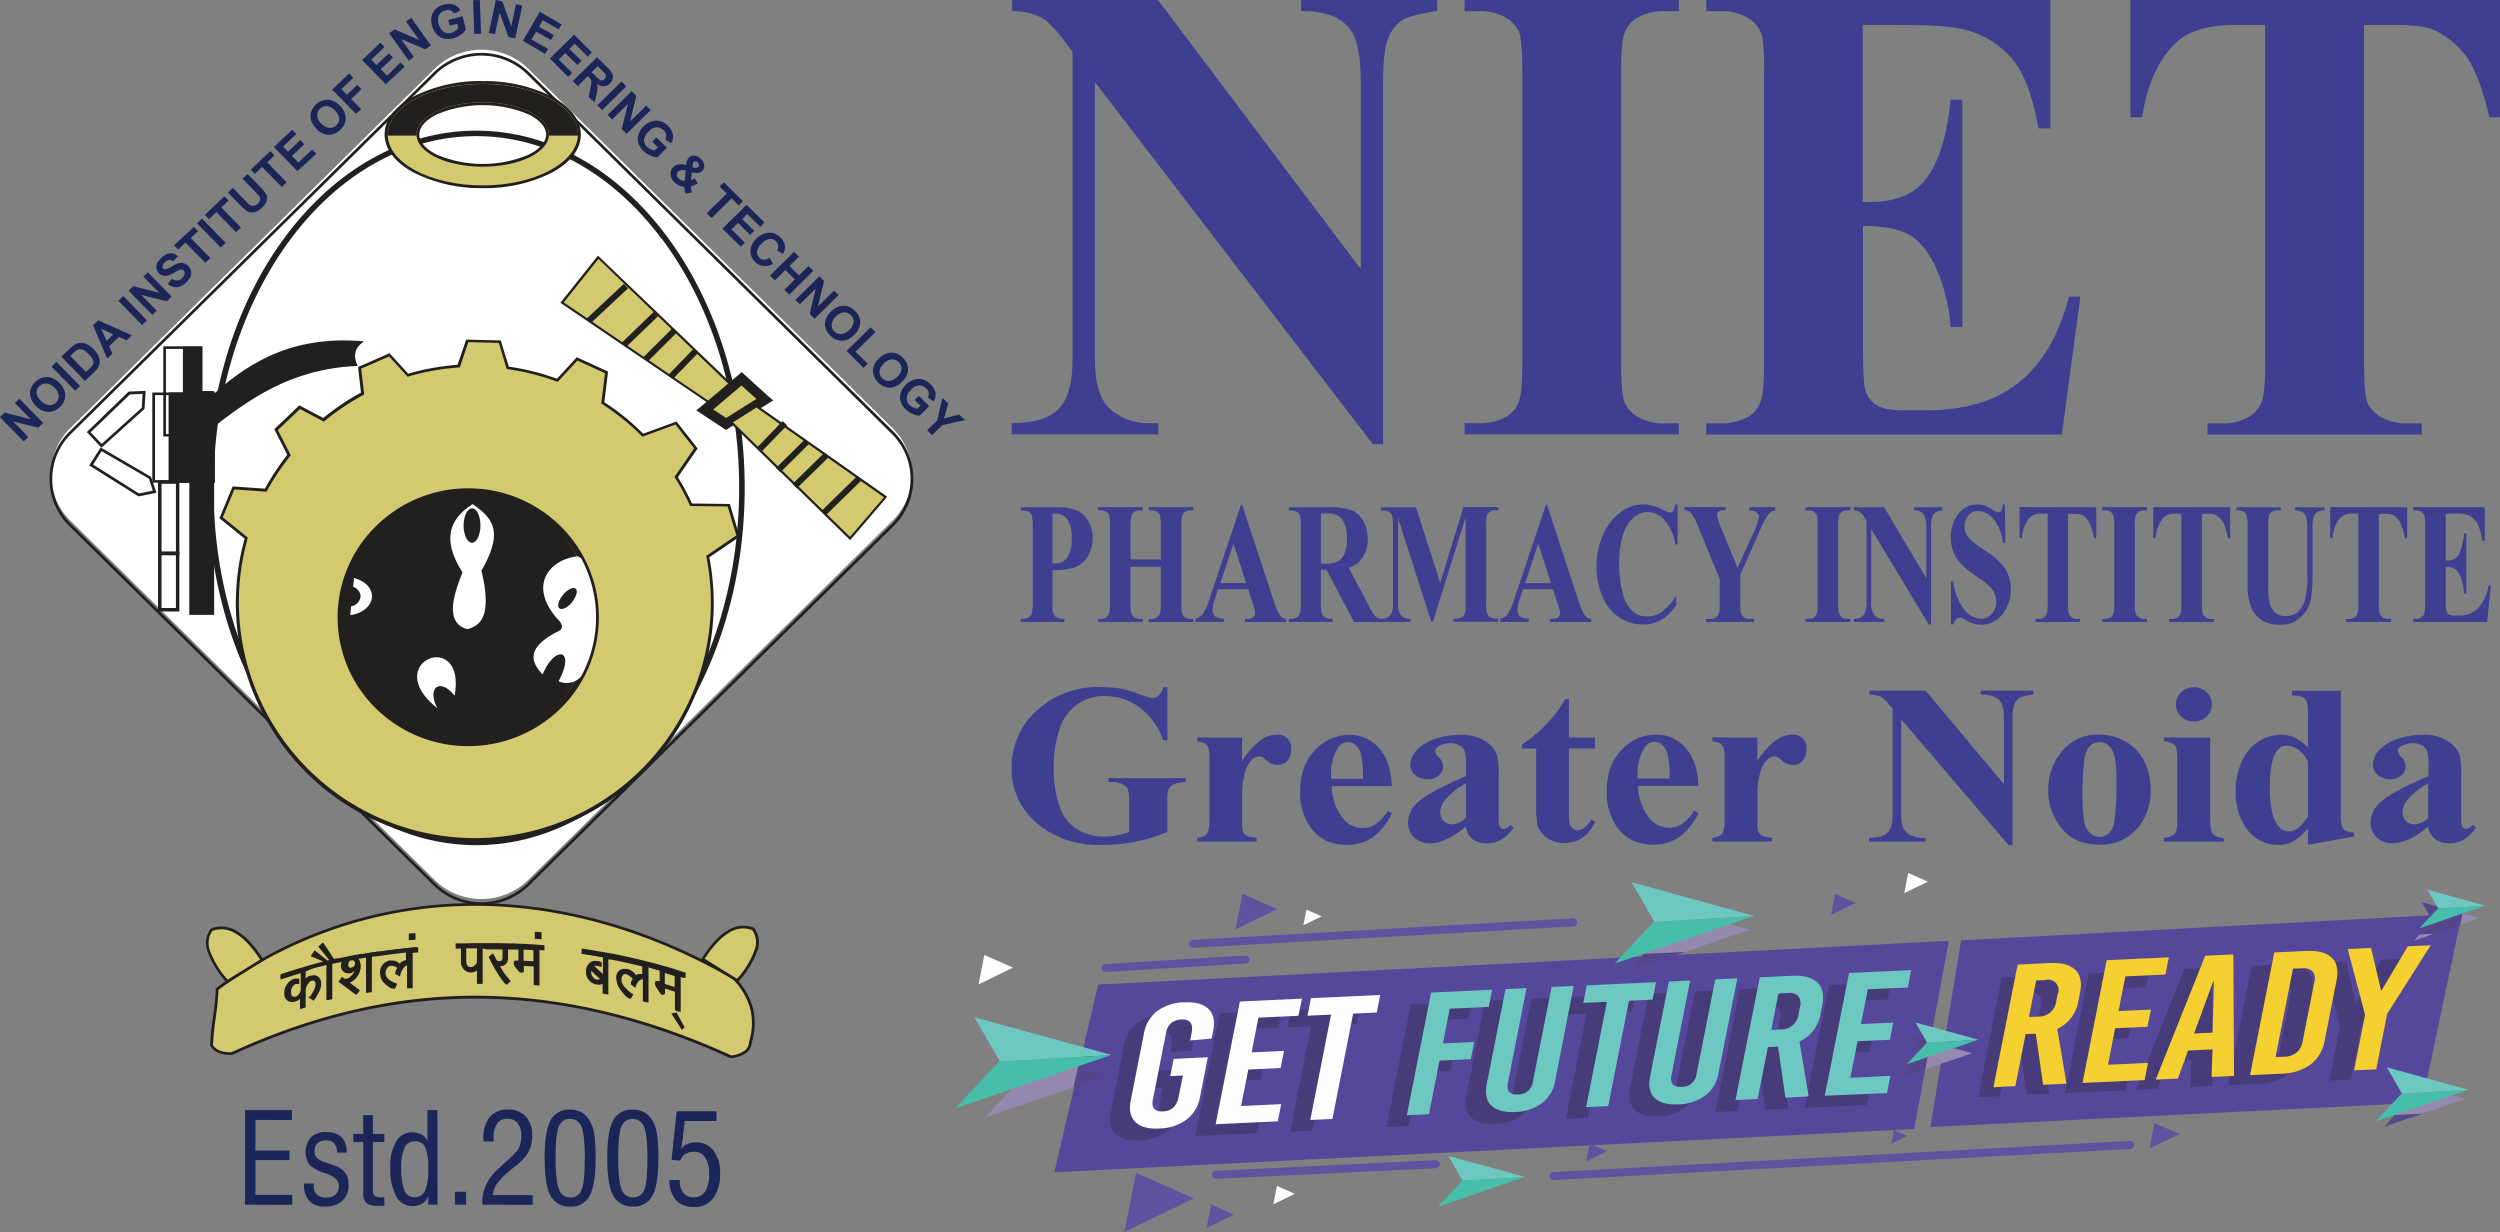 <svg id="Layer_1" data-name="Layer 1" xmlns="http://www.w3.org/2000/svg" viewBox="0 0 593.21 292.34"><rect x="0" y="0" width="593.21" height="292.34" fill="#808080" stroke="none"/><defs><style>.cls-1{fill:#55479a;}.cls-1,.cls-10,.cls-12,.cls-15,.cls-16,.cls-2,.cls-3,.cls-4,.cls-5,.cls-9{fill-rule:evenodd;}.cls-2,.cls-8{fill:#6ec8c2;}.cls-3{fill:#46beaa;}.cls-4{fill:#9589b0;}.cls-5{fill:#55468c;}.cls-6{fill:#483b79;}.cls-10,.cls-7{fill:#fefefe;}.cls-9{fill:#6152a0;}.cls-11{fill:#f4d030;}.cls-12{fill:#fff;}.cls-13,.cls-16{fill:#221f1f;}.cls-14{fill:#1b2557;}.cls-15{fill:#d3c96f;}.cls-17{fill:#3e3f90;}</style></defs><polygon class="cls-1" points="574.72 261.62 458.07 267.42 465.33 223.14 584.2 216.78 574.72 261.62"/><polygon class="cls-1" points="454.21 267.89 250.17 278.16 260.56 233.63 462.42 223.24 454.21 267.89"/><polygon class="cls-2" points="361.86 279.27 343.66 274.27 347.02 280.07 346.93 280.16 361.77 279.31 361.86 279.27"/><polygon class="cls-3" points="361.77 279.31 346.93 280.16 341.14 286.36 361.77 279.31"/><polygon class="cls-4" points="233.75 265.13 241.93 256.38 242.05 256.24 237.31 248.05 255.82 253.14 254.73 257.96 233.75 265.13"/><polygon class="cls-5" points="254.73 257.96 255.82 253.14 263.03 255.12 262.9 255.16 254.73 257.96"/><polygon class="cls-2" points="263.71 250.31 231.2 241.38 237.2 251.73 237.04 251.9 263.54 250.37 263.71 250.31"/><polygon class="cls-3" points="263.54 250.37 237.04 251.9 226.7 262.96 263.54 250.37"/><path class="cls-6" d="M447.89,237.15l-9.5.44-1.63,8.23,7.67-.35-.81,4.08-7.66.35-1.71,8.66,9.5-.44-.81,4.07-14.74.69L434,233.75l14.74-.68Zm-30.68,1.42-1.71,8.65,2.13-.1a4.17,4.17,0,0,0,4.37-3.74l.29-1.5a3,3,0,0,0-.35-2.66,3.1,3.1,0,0,0-2.6-.75Zm1.64,24.74-1.73-12.12-2.42.11-2.43,12.32-5.25.24,5.75-29.12,7.57-.36c2.84-.13,4.87.4,6.11,1.6s1.62,3,1.15,5.36l-.41,2.08a8.77,8.77,0,0,1-5,6.58l2.18,13.05ZM403,257.58a8.3,8.3,0,0,1-3.17,5.25,11.17,11.17,0,0,1-6.36,2.07c-2.51.12-4.36-.39-5.56-1.51s-1.58-2.81-1.14-5.06l4.46-22.59,5.05-.24L391.81,258c-.38,1.94.42,2.87,2.4,2.77a3.43,3.43,0,0,0,3.54-3.05l4.43-22.46,5.25-.25ZM387.31,240l-5.59.26-4.93,25-5.24.25,4.93-25-5.59.26.82-4.16,16.42-.76Zm-23.13,19.34a8.3,8.3,0,0,1-3.17,5.25,11.17,11.17,0,0,1-6.36,2.07c-2.51.12-4.36-.39-5.56-1.51s-1.58-2.81-1.14-5.06l4.46-22.59,5-.24L353,259.77c-.38,1.94.42,2.87,2.4,2.77a3.43,3.43,0,0,0,3.54-3.05L363.4,237l5.24-.25Zm-15.74-17.62-9.25.43-1.63,8.24,7.43-.35-.81,4.08-7.42.35-2.51,12.73-5.25.24,5.75-29.12,14.5-.68Zm-26.53,1.32-5.59.26-4.93,25-5.24.24,4.92-25-5.59.26.82-4.16,16.43-.77Zm-18.59.78-9.5.44-1.62,8.23,7.66-.35-.8,4.08-7.67.35-1.71,8.66,9.5-.45-.8,4.08-14.75.69,5.75-29.13,14.75-.68Zm-27.06-3.2q3.9-.18,5.72,1.55t1.16,5.06l-.4,2-5.08.45L278,248c.44-2.25-.36-3.32-2.4-3.23a3.91,3.91,0,0,0-2.45.86,3.79,3.79,0,0,0-1.2,2.24l-3.14,15.89q-.58,3,2.44,2.81a3.65,3.65,0,0,0,2.43-.91,4.74,4.74,0,0,0,1.25-2.6l1-5-3,.14.8-4.08,8.12-.38L280,263.24a8.38,8.38,0,0,1-3.19,5.26,11.29,11.29,0,0,1-6.45,2.12q-3.9.18-5.67-1.55T263.56,264l3.15-16a8.5,8.5,0,0,1,3.15-5.26A11,11,0,0,1,276.26,240.66Z"/><path class="cls-7" d="M326.68,240.25l-5.6.26-4.92,25-5.25.24,4.93-25-5.59.26.82-4.16,16.43-.77Zm-18.59.78-9.5.44L297,249.71l7.67-.35-.8,4.07-7.67.36-1.71,8.65L304,262l-.8,4.08-14.75.68,5.75-29.12,14.74-.68ZM281,237.84c2.61-.12,4.52.39,5.73,1.55s1.59,2.84,1.16,5.05l-.4,2-5.09.44.35-1.74q.66-3.37-2.4-3.23a3.94,3.94,0,0,0-2.45.85,3.82,3.82,0,0,0-1.2,2.24l-3.14,15.9q-.58,3,2.43,2.81a3.66,3.66,0,0,0,2.44-.92,4.67,4.67,0,0,0,1.25-2.59l1-5-3,.14.81-4.08,8.11-.38-1.88,9.53a8.42,8.42,0,0,1-3.19,5.26,11.21,11.21,0,0,1-6.45,2.11c-2.61.12-4.5-.39-5.67-1.55s-1.55-2.84-1.11-5.06l3.15-16a8.5,8.5,0,0,1,3.15-5.26A11,11,0,0,1,281,237.84Z"/><path class="cls-8" d="M452.7,234.31l-9.5.44L441.57,243l7.67-.35-.8,4.08-7.67.35-1.71,8.66,9.5-.45-.81,4.08L433,260l5.75-29.13,14.74-.68ZM422,235.73l-1.71,8.65,2.13-.1a4.17,4.17,0,0,0,4.37-3.74l.29-1.5a3,3,0,0,0-.35-2.66,3.1,3.1,0,0,0-2.6-.75Zm1.64,24.74-1.73-12.12-2.42.11-2.43,12.32-5.25.24,5.75-29.12,7.57-.36q4.26-.19,6.11,1.6t1.15,5.36l-.41,2.08a8.77,8.77,0,0,1-5,6.58l2.18,13Zm-15.88-5.73a8.33,8.33,0,0,1-3.17,5.25,11.17,11.17,0,0,1-6.36,2.07c-2.51.12-4.36-.39-5.56-1.51s-1.58-2.81-1.14-5.06L396,232.9l5.05-.24-4.44,22.47c-.38,1.94.42,2.87,2.4,2.77a3.43,3.43,0,0,0,3.54-3L407,232.39l5.24-.25ZM392.12,237.2l-5.59.26-4.92,25-5.25.25,4.93-25-5.59.26.82-4.16,16.42-.76ZM369,256.54a8.3,8.3,0,0,1-3.17,5.25,11.17,11.17,0,0,1-6.36,2.07c-2.51.12-4.36-.39-5.56-1.51s-1.58-2.81-1.14-5.06l4.46-22.59,5-.24-4.43,22.47c-.39,1.94.41,2.87,2.39,2.77a3.43,3.43,0,0,0,3.54-3.05l4.44-22.46,5.24-.25Zm-15.74-17.62-9.25.43-1.62,8.24,7.42-.35-.81,4.08-7.42.35-2.51,12.73-5.25.24,5.75-29.12,14.5-.68Z"/><path class="cls-9" d="M283.36,224.89l89.84-5.07a1,1,0,0,0,1.07-1,1.11,1.11,0,0,0-1.23-.91L283.21,223a1.05,1.05,0,0,0-1.08,1,1.12,1.12,0,0,0,1.23.9"/><path class="cls-9" d="M368.85,280l136.48-7.36a1,1,0,0,0,1.08-1,1.09,1.09,0,0,0-1.21-.91l-136.48,7.36a1,1,0,0,0-1.08,1,1.09,1.09,0,0,0,1.21.92"/><path class="cls-9" d="M288.77,279.71l51.77-2.5a1,1,0,0,0,1.09-1,1.1,1.1,0,0,0-1.22-.91l-51.78,2.5a1,1,0,0,0-1.08,1,1.1,1.1,0,0,0,1.22.91"/><path class="cls-9" d="M262.58,230.63l32.86-2a1.06,1.06,0,0,0,1.07-1,1.12,1.12,0,0,0-1.24-.9l-32.86,2a1.05,1.05,0,0,0-1.07,1,1.12,1.12,0,0,0,1.24.9"/><polygon class="cls-9" points="303.07 215.71 298.11 218.12 293.15 220.53 293.99 216.3 294.82 212.06 298.94 213.89 303.07 215.71"/><polygon class="cls-9" points="517.12 269.09 513.57 270.81 510.03 272.53 510.63 269.51 511.23 266.49 514.17 267.79 517.12 269.09"/><polygon class="cls-9" points="381.35 273.18 378.86 274.39 376.37 275.6 376.79 273.48 377.2 271.35 379.28 272.26 381.35 273.18"/><polygon class="cls-9" points="452.52 269.53 450.66 270.44 448.8 271.34 449.11 269.75 449.42 268.16 450.97 268.85 452.52 269.53"/><polygon class="cls-10" points="457.46 209.21 454.65 210.57 451.85 211.93 452.32 209.54 452.8 207.15 455.13 208.18 457.46 209.21"/><polygon class="cls-10" points="240.38 229.6 236.29 231.59 232.2 233.58 232.89 230.09 233.57 226.59 236.98 228.1 240.38 229.6"/><polygon class="cls-9" points="440.3 214.26 437.39 215.68 434.48 217.09 434.97 214.61 435.46 212.13 437.88 213.19 440.3 214.26"/><polygon class="cls-9" points="283.27 284.34 275.04 288.34 266.8 292.34 268.19 285.31 269.57 278.29 276.42 281.31 283.27 284.34"/><polygon class="cls-9" points="292.82 288.2 289.55 289.79 286.29 291.38 286.84 288.59 287.39 285.8 290.11 287 292.82 288.2"/><polygon class="cls-10" points="307.24 283.28 304.69 284.52 302.14 285.76 302.57 283.58 303 281.4 305.12 282.34 307.24 283.28"/><polygon class="cls-10" points="313.59 217.44 311.43 218.49 309.27 219.54 309.63 217.69 310 215.85 311.8 216.64 313.59 217.44"/><path class="cls-6" d="M560.35,243.38l-2.53,12.8-5.11.24,2.54-12.84-4-15.18,5.39-.25,2.31,9.84H559l6.08-10.24,5.3-.24ZM538.6,232.92l-4,20.41,2-.1a4,4,0,0,0,4.25-3.64l2.66-13.45a3,3,0,0,0-.35-2.59,3,3,0,0,0-2.53-.73Zm3-4.08c2.76-.12,4.74.39,5.94,1.55s1.58,2.91,1.12,5.23l-2.77,14a8.71,8.71,0,0,1-3.22,5.43,11.54,11.54,0,0,1-6.67,2.13l-7.32.34,5.6-28.35Zm-21.38,7-4.43,12,4.29-.2.28-11.85ZM525,257.7l-5.2.25.16-6.39-5.63.26L512,258.31l-5.11.24,11.43-28.62,6.5-.31Zm-15.85-23.42-9.24.43-1.59,8,7.47-.35-.79,4-7.46.35-1.66,8.42,9.24-.43-.78,4-14.35.67L495.6,231l14.36-.67Zm-29.86,1.39-1.66,8.42,2.07-.09a4.65,4.65,0,0,0,2.87-1,4.5,4.5,0,0,0,1.38-2.67l.29-1.46a2.4,2.4,0,0,0-2.88-3.32Zm1.6,24.08L479.23,248l-2.36.11-2.37,12-5.1.24L475,231.94l7.37-.35c2.76-.12,4.74.39,5.95,1.55s1.57,2.91,1.11,5.23l-.4,2a8.53,8.53,0,0,1-4.84,6.41l2.12,12.7Z"/><path class="cls-11" d="M566.43,240.59l-2.59,13.14-5.25.25,2.6-13.19-4.12-15.6,5.54-.26L565,235.05h.09l6.25-10.51,5.44-.25Zm-22.34-10.76-4.14,21,2.08-.09a4.71,4.71,0,0,0,2.94-1A4.66,4.66,0,0,0,546.4,247l2.72-13.82a3,3,0,0,0-.35-2.66,3.13,3.13,0,0,0-2.6-.74Zm3.08-4.18q4.26-.19,6.11,1.59t1.15,5.37L551.59,247a9,9,0,0,1-3.31,5.57,11.89,11.89,0,0,1-6.86,2.19l-7.52.35L539.65,226Zm-22,7.2-4.55,12.38,4.4-.21.3-12.17Zm4.93,22.45-5.34.25L525,249l-5.79.27-2.44,6.67-5.25.24,11.74-29.4,6.68-.31Zm-16.28-24.06-9.5.44-1.62,8.23,7.67-.35-.81,4.08-7.67.35-1.7,8.66,9.49-.44-.8,4.07-14.74.69,5.74-29.13,14.75-.68Zm-30.67,1.42-1.71,8.65,2.13-.09a4.18,4.18,0,0,0,4.37-3.75l.29-1.5a2.46,2.46,0,0,0-2.95-3.41Zm1.64,24.74-1.73-12.12-2.42.11-2.43,12.32L473,258l5.75-29.12,7.57-.36c2.84-.13,4.87.4,6.11,1.6s1.61,3,1.14,5.36l-.41,2.08a8.76,8.76,0,0,1-5,6.58l2.18,13Z"/><path class="cls-4" d="M583.77,219.44l.51-2.72,4.12,1.13-.07,0Zm-11,3.77,1.41-1.5,3.42-.15Z"/><polygon class="cls-5" points="574.14 221.71 577.11 218.52 577.18 218.45 574.64 214.07 584.28 216.72 583.77 219.44 577.56 221.56 574.14 221.71"/><polygon class="cls-2" points="589.77 214.9 576 211.12 578.54 215.5 578.48 215.57 589.7 214.93 589.77 214.9"/><polygon class="cls-3" points="589.7 214.93 578.48 215.57 574.1 220.26 589.7 214.93"/><polygon class="cls-4" points="456.82 253.72 458.02 247.19 467.94 249.91 467.87 249.94 456.82 253.72"/><polygon class="cls-5" points="450.95 255.72 455.69 250.64 455.77 250.56 453.01 245.81 458.02 247.19 456.82 253.72 450.95 255.72"/><polygon class="cls-2" points="469.43 246.71 454.49 242.61 457.25 247.36 457.18 247.44 469.35 246.74 469.43 246.71"/><polygon class="cls-3" points="469.35 246.74 457.18 247.44 452.43 252.52 469.35 246.74"/><polygon class="cls-4" points="568.28 264.58 571.08 261.58 571.17 261.49 568.03 256.08 585.02 260.75 584.94 260.78 574.72 264.27 568.28 264.58"/><polygon class="cls-5" points="565.68 267.36 568.28 264.58 574.72 264.27 565.68 267.36"/><polygon class="cls-2" points="585.68 258.58 566.37 253.27 569.93 259.42 569.84 259.52 585.58 258.61 585.68 258.58"/><polygon class="cls-3" points="585.58 258.61 569.84 259.52 563.7 266.09 585.58 258.61"/><polygon class="cls-4" points="390.03 226.35 394.25 221.84 394.37 221.71 389.65 213.57 415.21 220.59 415.08 220.64 399.72 225.89 390.03 226.35"/><polygon class="cls-5" points="386.12 230.54 390.03 226.35 399.72 225.89 386.12 230.54"/><polygon class="cls-2" points="416.2 217.33 387.16 209.35 392.52 218.59 392.38 218.75 416.05 217.38 416.2 217.33"/><polygon class="cls-3" points="416.05 217.38 392.38 218.75 383.14 228.63 416.05 217.38"/><path class="cls-12" d="M16.65,101.62l86.49-85.31a15.89,15.89,0,0,1,22.19,0l86.49,85.31a15.37,15.37,0,0,1,0,21.88l-86.49,85.31a15.89,15.89,0,0,1-22.19,0L16.65,123.5a15.37,15.37,0,0,1,0-21.88"/><path class="cls-13" d="M103.37,17.62,16.88,102.93h0a15,15,0,0,0-4.48,10.71h0a15,15,0,0,0,4.48,10.71h0l86.49,85.31h0a15.55,15.55,0,0,0,21.72,0l86.5-85.31h0a15.07,15.07,0,0,0,0-21.42h0l-86.5-85.31a15.55,15.55,0,0,0-21.72,0ZM16.42,102.47l86.49-85.31h0a16.22,16.22,0,0,1,22.65,0l86.49,85.31h0a15.69,15.69,0,0,1,0,22.34h0l-86.49,85.31a16.22,16.22,0,0,1-22.65,0h0L16.42,124.81h0a15.65,15.65,0,0,1-4.67-11.17h0a15.65,15.65,0,0,1,4.67-11.17h0Z"/><path class="cls-14" d="M220,102.1l2.4-2.37,1.22-5.34L225,95.73,224,99.29l3.58-.93L229,99.67l-5.42,1.2-2.4,2.37Zm-3-7.17,1-1,2.49,2.45-2.28,2.25a4.64,4.64,0,0,1-1.67-.42,5.34,5.34,0,0,1-1.66-1.12,4.33,4.33,0,0,1-1.19-1.91,3.3,3.3,0,0,1,.07-2.06,4.79,4.79,0,0,1,1.19-1.83,4.62,4.62,0,0,1,2-1.2,3.54,3.54,0,0,1,2.16,0,4.23,4.23,0,0,1,1.66,1.06,3.84,3.84,0,0,1,1.22,2.09,2.82,2.82,0,0,1-.47,2l-1.36-.92a1.69,1.69,0,0,0,.21-1.11,1.93,1.93,0,0,0-.59-1.06,2.17,2.17,0,0,0-1.68-.71,2.86,2.86,0,0,0-1.87,1,3.13,3.13,0,0,0-1.08,2,2.07,2.07,0,0,0,.68,1.67,2.82,2.82,0,0,0,.87.58,3.5,3.5,0,0,0,1,.28l.73-.72Zm-7.29-8.68a3,3,0,0,0-1,1.9,2,2,0,0,0,.64,1.62,2.1,2.1,0,0,0,1.63.63,3.15,3.15,0,0,0,1.93-1,3,3,0,0,0,1-1.87,2.25,2.25,0,0,0-2.31-2.26A3,3,0,0,0,209.71,86.25Zm-1.23-1.13a5.22,5.22,0,0,1,1.73-1.19,3.91,3.91,0,0,1,1.32-.25,3.35,3.35,0,0,1,1.25.22,4.2,4.2,0,0,1,1.46,1,3.71,3.71,0,0,1,1.24,2.76,4.2,4.2,0,0,1-1.42,2.91A4.28,4.28,0,0,1,211.14,92a4.22,4.22,0,0,1-4-4A4.11,4.11,0,0,1,208.48,85.12Zm-7.58-1.86,5.67-5.59,1.16,1.13L203,83.45l2.88,2.83-1,1Zm-2.56-8.16a3,3,0,0,0-1,1.9,2,2,0,0,0,.64,1.62,2.1,2.1,0,0,0,1.63.63,3.12,3.12,0,0,0,1.94-1,3.05,3.05,0,0,0,1-1.87,2,2,0,0,0-.67-1.61,2.1,2.1,0,0,0-1.64-.65A3.07,3.07,0,0,0,198.34,75.1ZM197.11,74a5.22,5.22,0,0,1,1.73-1.19,3.9,3.9,0,0,1,1.31-.25,3.21,3.21,0,0,1,1.26.23,4.4,4.4,0,0,1,1.46,1,3.75,3.75,0,0,1,1.24,2.77,4.17,4.17,0,0,1-1.43,2.9,4.24,4.24,0,0,1-2.92,1.39A3.81,3.81,0,0,1,197,79.6a3.72,3.72,0,0,1-1.25-2.77A4.11,4.11,0,0,1,197.11,74ZM188.7,71.2l5.71-5.64,1.13,1.11-1.48,6.08L197.88,69,199,70l-5.72,5.64-1.15-1.15,1.42-6-3.73,3.68Zm-6-5.8,5.72-5.65,1.16,1.14-2.25,2.23,2.26,2.23,2.25-2.22L193,64.27l-5.72,5.64-1.16-1.14,2.5-2.47-2.26-2.23-2.5,2.47Zm-.07-4.27.76,1.46a3.64,3.64,0,0,1-2.24.53,3.57,3.57,0,0,1-2-1,3.42,3.42,0,0,1-1.09-2.62,4.11,4.11,0,0,1,1.39-2.82,4.5,4.5,0,0,1,3-1.47,3.62,3.62,0,0,1,2.73,1.14,3.27,3.27,0,0,1,1.08,2.29,3.06,3.06,0,0,1-.47,1.62l-1.41-.86a1.61,1.61,0,0,0-.25-2.13,1.84,1.84,0,0,0-1.48-.57,3.17,3.17,0,0,0-1.88,1.06,3.41,3.41,0,0,0-1.16,1.91,1.78,1.78,0,0,0,.56,1.46,1.62,1.62,0,0,0,1.08.49A2.4,2.4,0,0,0,182.67,61.13Zm-11.2-6.88,5.72-5.65,4.24,4.19-1,1-3.09-3L176.11,52,179,54.78l-1,.95-2.87-2.83-1.56,1.54,3.2,3.15-1,.95Zm-3.74-3.64,4.76-4.68-1.7-1.68,1-1,4.54,4.48-1,1-1.69-1.67-4.75,4.68Zm-5-10.14a2.13,2.13,0,0,0-1-.11,1.43,1.43,0,0,0-.74.36,1,1,0,0,0-.34.8,1.18,1.18,0,0,0,.39.84,1.83,1.83,0,0,0,.6.39,3,3,0,0,0,.85.18Zm1.62-.75.52.07a1,1,0,0,0,.83-.18.65.65,0,0,0,.2-.51,1,1,0,0,0-.82-.84.58.58,0,0,0-.45.15,1.08,1.08,0,0,0-.24.73Zm-.13,6-1.51.18a5.21,5.21,0,0,1-.28-1.57,3.52,3.52,0,0,1-1.2-.27,3.81,3.81,0,0,1-1.08-.77,2.84,2.84,0,0,1-1-2.18,2.17,2.17,0,0,1,.65-1.47,2.27,2.27,0,0,1,1.32-.65,4,4,0,0,1,1.74.21,4.56,4.56,0,0,1,.22-1.09,2,2,0,0,1,.45-.73,1.57,1.57,0,0,1,1.29-.45,2.43,2.43,0,0,1,1.55.81,2.34,2.34,0,0,1,.78,1.51,1.7,1.7,0,0,1-.51,1.33,1.64,1.64,0,0,1-.87.44,4,4,0,0,1-1.54-.12l-.25,1.82a3.92,3.92,0,0,0,.89-.4l.77,1.2a8.86,8.86,0,0,1-1,.5,2.66,2.66,0,0,1-.64.17A6,6,0,0,0,164,45,4.52,4.52,0,0,0,164.18,45.73Zm-9.42-12.11,1-1,2.49,2.46-2.28,2.25a4.52,4.52,0,0,1-1.67-.43,5.49,5.49,0,0,1-1.66-1.11,4.42,4.42,0,0,1-1.19-1.91,3.3,3.3,0,0,1,.08-2.06A4.67,4.67,0,0,1,152.68,30a4.56,4.56,0,0,1,2-1.2,3.62,3.62,0,0,1,2.16,0,4.23,4.23,0,0,1,1.65,1.07A3.81,3.81,0,0,1,159.67,32a2.78,2.78,0,0,1-.46,2l-1.37-.91a1.76,1.76,0,0,0,.22-1.11,1.93,1.93,0,0,0-.59-1.06,2.25,2.25,0,0,0-1.69-.72,2.87,2.87,0,0,0-1.87,1,3.06,3.06,0,0,0-1.07,1.95,2.07,2.07,0,0,0,.67,1.67,3.08,3.08,0,0,0,.87.58,3.5,3.5,0,0,0,1,.28l.73-.72Zm-10.59-6.34,5.72-5.64L151,22.75l-1.48,6.07,3.82-3.76,1.07,1.06-5.72,5.64-1.16-1.15L149,24.66l-3.74,3.68ZM141.73,25l5.72-5.65,1.16,1.14-5.72,5.64Zm-1.33-7.88.85.84a6.21,6.21,0,0,0,1.11,1,.86.86,0,0,0,.57.08,1.07,1.07,0,0,0,.54-.31.9.9,0,0,0,.1-1.26,11,11,0,0,0-.82-.85l-.9-.89Zm-4.46,2.12,5.72-5.65,2.43,2.4a5.79,5.79,0,0,1,1.18,1.47,1.88,1.88,0,0,1,.12,1.2,2.23,2.23,0,0,1-.66,1.13,2.17,2.17,0,0,1-1.44.68,2.62,2.62,0,0,1-1.66-.6,3.59,3.59,0,0,1,.14,1.09,8.69,8.69,0,0,1-.27,1.56l-.42,1.79L139.7,23l.41-2.06a9.6,9.6,0,0,0,.23-1.42,1.16,1.16,0,0,0-.11-.58,2.44,2.44,0,0,0-.52-.64l-.23-.23-2.38,2.36Zm-5.44-5.36,5.72-5.64,4.24,4.18-1,1-3.09-3.05-1.27,1.25L138,14.43l-1,1-2.87-2.83-1.56,1.53,3.2,3.15-1,.95Zm-6.43-4.18,4-6.91,5.2,3-.69,1.17-3.78-2.15-.9,1.53,3.52,2-.68,1.16-3.51-2-1.11,1.88,3.92,2.23-.69,1.17ZM116,7.81,117.65,0l1.56.33,2.11,5.89L122.44,1l1.49.31-1.68,7.8-1.61-.33L118.55,3l-1.1,5.09Zm-3.46.24-.28-8L113.86,0l.28,8Zm-5.83-2-.36-1.3,3.4-.9L110.56,7a4.47,4.47,0,0,1-1.21,1.22,5.67,5.67,0,0,1-1.81.86,4.4,4.4,0,0,1-2.27.06A3.39,3.39,0,0,1,103.5,8a4.77,4.77,0,0,1-1-1.93,4.44,4.44,0,0,1-.07-2.28A3.51,3.51,0,0,1,103.53,2a4.22,4.22,0,0,1,1.76-.88,4,4,0,0,1,2.44,0,2.86,2.86,0,0,1,1.5,1.39l-1.49.7a1.7,1.7,0,0,0-.86-.73,2,2,0,0,0-1.23,0,2.24,2.24,0,0,0-1.47,1.09,2.76,2.76,0,0,0-.09,2.07,3.12,3.12,0,0,0,1.18,1.9,2.19,2.19,0,0,0,1.81.26,2.83,2.83,0,0,0,.94-.46,3.23,3.23,0,0,0,.73-.69l-.27-1ZM97,14.4,92.33,7.87l1.3-.9,5.81,2.49L96.34,5.1l1.25-.86,4.64,6.53-1.35.93-5.7-2.42,3,4.27ZM91.55,20l-5.62-5.74,4.31-4.11,1,1-3.14,3,1.24,1.28,2.92-2.79,1,1-2.92,2.78,1.53,1.56L95,14.82l1,1Zm-7.1,7-5.62-5.74,4-3.8,1,1L81,21.13l1.33,1.36,2.43-2.32,1,1-2.43,2.32,2.39,2.44Zm-8.2,2.34a3.09,3.09,0,0,0,1.91,1,2.06,2.06,0,0,0,1.65-.6,2,2,0,0,0,.67-1.6,3.09,3.09,0,0,0-1-1.93,3,3,0,0,0-1.88-1.05,2.24,2.24,0,0,0-2.33,2.23A3,3,0,0,0,76.25,29.36Zm-1.17,1.19a5.09,5.09,0,0,1-1.17-1.73,3.83,3.83,0,0,1-.23-1.3,2.91,2.91,0,0,1,.25-1.23,4.21,4.21,0,0,1,1-1.43,3.85,3.85,0,0,1,2.83-1.17,4.25,4.25,0,0,1,2.91,1.45,4.15,4.15,0,0,1,1.36,2.91,3.69,3.69,0,0,1-1.27,2.73A3.85,3.85,0,0,1,78,32,4.24,4.24,0,0,1,75.08,30.55Zm-4.5,10.07L65,34.88l4.32-4.1,1,1-3.14,3L68.34,36l2.92-2.78.94,1L69.28,37l1.53,1.57,3.25-3.1,1,1Zm-3.71,3.77L62.2,39.62l-1.73,1.65-.95-1,4.62-4.41,1,1-1.72,1.65L68,43.27ZM54.1,45.7l1.17-1.12,3,3.11a8.61,8.61,0,0,0,1,.92,1.36,1.36,0,0,0,.91.23,1.8,1.8,0,0,0,1-.53,1.57,1.57,0,0,0,.55-.92,1.09,1.09,0,0,0-.18-.79,7.47,7.47,0,0,0-.9-1L57.56,42.4l1.18-1.12,2.95,3A11,11,0,0,1,63,45.85a2.2,2.2,0,0,1,.36,1.06A2.45,2.45,0,0,1,63.15,48a4.07,4.07,0,0,1-.95,1.24,4.29,4.29,0,0,1-1.45,1,2.55,2.55,0,0,1-1.16.16,2.33,2.33,0,0,1-1-.33,9.47,9.47,0,0,1-1.55-1.34ZM56,55.09l-4.67-4.76L49.61,52l-1-1,4.63-4.41,1,1-1.73,1.64L57.18,54Zm-3.63,3.63L46.76,53l1.18-1.12,5.62,5.74ZM48.7,62.34,44,57.57l-1.72,1.65-1-1L46,53.84l1,1-1.72,1.64,4.67,4.77Zm-8.87,5,1-1.2a1.92,1.92,0,0,0,1.23.43,1.71,1.71,0,0,0,1.11-.54,1.81,1.81,0,0,0,.63-1,1,1,0,0,0-.26-.83.66.66,0,0,0-.46-.23,1.33,1.33,0,0,0-.66.15c-.19.08-.58.3-1.19.65a4.58,4.58,0,0,1-1.88.69,2.16,2.16,0,0,1-1.67-.64,2,2,0,0,1-.55-1.06,2.14,2.14,0,0,1,.16-1.28,4,4,0,0,1,1-1.29,3.48,3.48,0,0,1,2.11-1.1,2.36,2.36,0,0,1,1.82.72L41.09,62a1.41,1.41,0,0,0-1-.33,1.73,1.73,0,0,0-.94.51,1.8,1.8,0,0,0-.59,1,.57.57,0,0,0,.16.54.64.64,0,0,0,.51.18,4.21,4.21,0,0,0,1.46-.65,8.06,8.06,0,0,1,1.67-.79,2.3,2.3,0,0,1,1.22,0,2.5,2.5,0,0,1,1.13.69,2.32,2.32,0,0,1,.62,1.19,2.24,2.24,0,0,1-.16,1.39A4.33,4.33,0,0,1,44.16,67,3.54,3.54,0,0,1,42,68.15,3.16,3.16,0,0,1,39.83,67.36Zm-3.69,7.36L30.51,69l1.15-1.09,6.13,1.56L34,65.63l1.09-1,5.62,5.74-1.18,1.12-6-1.51,3.67,3.74ZM33.7,77.11l-5.62-5.74,1.17-1.12L34.87,76Zm-6.82,2.23L24,78l1.3,2.88Zm4.38.21L30,80.76l-1.78-.82-2.33,2.22.8,1.76-1.25,1.19-3.35-7.9L23.31,76ZM16.68,84.46l3.72,3.8.88-.83a4.46,4.46,0,0,0,.66-.74,1.37,1.37,0,0,0,.24-.69,1.67,1.67,0,0,0-.23-.85A5.57,5.57,0,0,0,21,84a5.36,5.36,0,0,0-1.12-.91,1.81,1.81,0,0,0-.88-.23,1.58,1.58,0,0,0-.81.24,7.34,7.34,0,0,0-1,.87Zm-2.12.15,2.15-2a5.31,5.31,0,0,1,1.21-.94,2.7,2.7,0,0,1,1.39-.31,3.45,3.45,0,0,1,1.47.4,6,6,0,0,1,1.52,1.18,5.3,5.3,0,0,1,1,1.39,3.58,3.58,0,0,1,.37,1.6,2.8,2.8,0,0,1-.38,1.25,4.86,4.86,0,0,1-.92,1.11l-2.21,2.11Zm3.3,8.11L12.24,87l1.18-1.12L19,91.6ZM9.71,95.13a3.09,3.09,0,0,0,1.91,1,2.09,2.09,0,0,0,1.65-.6,2,2,0,0,0,.66-1.6,3,3,0,0,0-1-1.92A3.07,3.07,0,0,0,11,91a2.06,2.06,0,0,0-1.64.62,2,2,0,0,0-.69,1.61A3,3,0,0,0,9.71,95.13ZM8.54,96.32a5.13,5.13,0,0,1-1.18-1.73,3.83,3.83,0,0,1-.23-1.3,3.25,3.25,0,0,1,.25-1.23,4.61,4.61,0,0,1,1-1.43,3.87,3.87,0,0,1,2.83-1.17,4.33,4.33,0,0,1,2.92,1.45,4.15,4.15,0,0,1,1.36,2.91,3.7,3.7,0,0,1-1.28,2.74,3.82,3.82,0,0,1-2.83,1.18A4.2,4.2,0,0,1,8.54,96.32Zm-2.92,8.39L0,99l1.14-1.09,6.14,1.57L3.52,95.61l1.1-1,5.62,5.74-1.18,1.13-6-1.51,3.66,3.74Z"/><path class="cls-13" d="M157,56.68C145.75,41.62,130.18,32.3,113,32.3s-32.76,9.32-44,24.38-18.34,36-18.34,59.1,7,44,18.34,59.09S95.8,199.25,113,199.25s32.76-9.32,44.05-24.38,18.34-36,18.34-59.09-7-44-18.34-59.1M113,31c17.63,0,33.58,9.52,45.11,24.91s18.6,36.5,18.6,59.87-7.11,44.53-18.6,59.87-27.48,24.9-45.11,24.9S79.41,191,67.88,175.64s-18.6-36.5-18.6-59.86,7.11-44.54,18.6-59.87S95.36,31,113,31Z"/><path class="cls-13" d="M125.36,27.11a28.16,28.16,0,0,0-21.63,0c-2.61,1.27-4.23,3-4.23,4.81s1.62,3.54,4.23,4.81a28,28,0,0,0,21.63,0c2.61-1.26,4.23-3,4.23-4.81s-1.62-3.54-4.23-4.81m-10.82-3.47a26.83,26.83,0,0,1,11.4,2.3c3.07,1.5,5,3.61,5,6s-1.9,4.49-5,6a29.4,29.4,0,0,1-22.8,0c-3.06-1.49-5-3.6-5-6s1.9-4.48,5-6A26.59,26.59,0,0,1,114.54,23.64ZM130.2,24a34.05,34.05,0,0,0-15.66-3.45A34,34,0,0,0,98.89,24C95,26,92.62,28.85,92.62,31.92s2.4,5.88,6.27,7.95a34,34,0,0,0,15.65,3.44,34,34,0,0,0,15.66-3.44c3.87-2.07,6.26-4.88,6.26-7.95S134.07,26,130.2,24Zm-15.66-4.75a35.43,35.43,0,0,1,16.28,3.6c4.3,2.3,7,5.51,7,9.09s-2.66,6.8-7,9.09a35.3,35.3,0,0,1-16.28,3.61A35.33,35.33,0,0,1,98.26,41c-4.3-2.29-7-5.5-7-9.09s2.66-6.79,7-9.09A35.49,35.49,0,0,1,114.54,19.23Z"/><path class="cls-15" d="M114.54,24.29c8.68,0,15.71,3.42,15.71,7.63s-7,7.63-15.71,7.63-15.7-3.41-15.7-7.63,7-7.63,15.7-7.63m0-4.41c12.48,0,22.59,5.39,22.59,12S127,44,114.54,44,92,38.58,92,31.92,102.08,19.88,114.54,19.88Z"/><path class="cls-16" d="M137.13,31.92h-6.88c0-4.22-7-7.63-15.71-7.63s-15.7,3.41-15.7,7.63H92c0-6.65,10.1-12,22.57-12s22.59,5.39,22.59,12"/><path class="cls-13" d="M98.84,32.18H92v-.52h6.87Zm38.29,0h-6.88v-.52h6.88Z"/><path class="cls-13" d="M126.2,89.39a53.32,53.32,0,0,0-6.07-1.17l-.42-.06-.12-.4-1.74-5.71-6.28-.15-1.88,5.49-.14.41-.44,0A54.76,54.76,0,0,0,96.85,90l-.4.12-.28-.3-4.06-4.46-5.75,2.5L87,93.54l.06.43-.4.21a55.86,55.86,0,0,0-4.88,2.94,53,53,0,0,0-4.58,3.43l-.34.28-.39-.2-5.25-2.77-4.54,4.3,2.84,5.6.19.37-.27.32q-1.6,2-3,4.13c-.93,1.42-1.81,2.89-2.62,4.4l-.2.37-.43,0-7.15-.5-2.39,5.74,5.57,4.51.34.27-.12.41a54.59,54.59,0,0,0-1.62,7.58,56.59,56.59,0,0,0-.54,7.76,55.38,55.38,0,1,0,110.76,0c0-1.88-.1-3.74-.28-5.56s-.47-3.7-.83-5.51l-.13-.62.63-.14h0l6.54-4.47-1.79-5.94-8.42-.11h-.42l-.17-.38c-.52-1.16-1.09-2.31-1.71-3.46s-1.28-2.27-2-3.36l-.23-.35.24-.35,4.4-6.39-3.84-4.91-7.39,2.72-.4.14-.3-.3a56.15,56.15,0,0,0-9.65-7.77l-.35-.22.05-.4.84-6.74-5.69-2.63-4.36,4.72-.3.33-.42-.16a54.63,54.63,0,0,0-5.9-1.84M120.73,87a54.56,54.56,0,0,1,5.8,1.14,57,57,0,0,1,5.62,1.73l4.38-4.74.33-.36.44.2,6.56,3,.43.2-.06.47-.84,6.8a56.24,56.24,0,0,1,4.8,3.47,57.63,57.63,0,0,1,4.43,4l7.45-2.73.45-.17.3.38,4.43,5.65.29.37-.27.39-4.43,6.44c.63,1,1.23,2,1.78,3.07s1.08,2.08,1.58,3.16l8.49.11h.48l.14.46,2.06,6.84.14.45-.39.27-6.81,4.64c.33,1.69.59,3.42.76,5.18a56.7,56.7,0,1,1-112.55-2.26,55.69,55.69,0,0,1,1.53-7.35l-5.61-4.54-.37-.3.18-.44L55,115.89l.18-.44.47,0,7.21.5c.77-1.4,1.6-2.78,2.48-4.11s1.84-2.66,2.83-3.91l-2.87-5.66-.21-.43.35-.33,5.24-5,.34-.33.42.22,5.27,2.78q2.1-1.71,4.34-3.23t4.61-2.79L85,87.55l0-.48.44-.19L92,84l.43-.19.32.35,4.1,4.5a57.33,57.33,0,0,1,5.82-1.35,54.78,54.78,0,0,1,5.89-.74l1.9-5.53.15-.45h.49l7.24.18h.48l.14.45Z"/><path class="cls-15" d="M120.23,87.57a55.69,55.69,0,0,1,12.11,3.05L137,85.55l6.56,3-.89,7.2a56.18,56.18,0,0,1,9.76,7.87l7.85-2.88,4.43,5.65-4.67,6.78a55,55,0,0,1,3.71,6.89l8.91.12,2.07,6.85-7.05,4.8-.12,0a56.67,56.67,0,0,1,1.12,11.21A56,56,0,1,1,58.81,127.57l-5.94-4.81,2.74-6.63,7.63.54A56,56,0,0,1,69,108.05l-3.06-6,5.25-5,5.66,3a56.05,56.05,0,0,1,9.57-6.44l-.72-6.14,6.63-2.89,4.38,4.81a55.91,55.91,0,0,1,12.41-2.21l2-6,7.25.18Z"/><path class="cls-13" d="M132.1,125.75a29.94,29.94,0,0,0-42,0,29,29,0,0,0,0,41.39,30,30,0,0,0,42,0,29,29,0,0,0,0-41.39m-21-9.88a31.09,31.09,0,0,1,21.92,9,30.28,30.28,0,0,1,0,43.23,31.31,31.31,0,0,1-43.83,0,30.27,30.27,0,0,1,0-43.23A31.09,31.09,0,0,1,111.12,115.87Z"/><path class="cls-16" d="M111.11,116.53a29.92,29.92,0,1,1-30.33,29.91,30.13,30.13,0,0,1,30.33-29.91"/><path class="cls-12" d="M137.18,132c-6.32.52-12.65,6.77-4.21,15.63.66,1.1.4,1.86-.77,2.29-7,3.62-6.54,6.92-3.44,10.1,3-7.1,7.9-6,3.78,1.62a4.55,4.55,0,0,0,5.35-1.12,29.56,29.56,0,0,0,0-28.07Z"/><path class="cls-12" d="M112,120.62c1.13,0,2,1.83,2,4.08s-.91,4.09-2,4.09-2-1.83-2-4.09.91-4.08,2-4.08m.14-1c-5.37,3.43-7.47,8.26-2.39,16.22-2.83,6.85-3.64,12.21,1.16,13.46,3.41-.92,5.81-3.47,3.33-13.89C119,127,117.88,123.44,112.13,119.61Z"/><path class="cls-16" d="M133.61,141.13c-1.08,1.29-1.48,2.73-.88,3.22s2-.17,3-1.46,1.47-2.72.87-3.21-1.95.17-3,1.45"/><path class="cls-12" d="M107.88,165.07c2.88-16.2-18-8-4.09,3-2.53-4.6.39-7.56,4.09-3"/><path class="cls-12" d="M84,137.17c2.48.6,4.26,2.31,4.26,4.31,0,2.25-2.23,4.11-5.15,4.47l.21-2.08a2.72,2.72,0,0,0,2.26-2.39,2.57,2.57,0,0,0-1.79-2.23Z"/><path class="cls-13" d="M44.78,93.75h-8v20.17h8Zm-8.33-.61h8.94v21.39H36.14V93.14Z"/><path class="cls-13" d="M47.38,82.79h-8V103h8Zm-8.32-.61H48v21.39H38.75V82.18Z"/><rect class="cls-13" x="40.36" y="93.45" width="10.26" height="20.79"/><path class="cls-13" d="M50.29,93.78H40.7v20.13h9.59Zm-9.93-.66H51v21.45H40V93.12Z"/><rect class="cls-13" x="43.63" y="82.49" width="4.07" height="31.1"/><path class="cls-13" d="M47.45,82.75H43.9v30.58h3.55Zm-3.81-.52H48v31.61h-4.6V82.23Z"/><path class="cls-13" d="M41.74,114.8H38.33v16.1h3.41ZM37.92,114h4.64v17.74H37.5V114Z"/><path class="cls-13" d="M42.15,145.09H37.5V130.9h5.06v14.19Zm-3.82-.82h3.41V131.72H38.33Z"/><path class="cls-13" d="M21.51,102.56l2.61,2.78,9.52-8.59.2-3.29-3,.13ZM23.86,106l-3.05-3.25-.21-.23.22-.22L30.44,93l.22-.09,3.52-.15h.36l0,.35-.23,3.79-.11.22L24.33,106l-.24.22Z"/><path class="cls-13" d="M24.1,107.05l-2,3.2,10.87,6.85,3.28-.67-.91-2.85Zm-2.78,3.13,2.4-3.74.17-.27.27.16,11.58,6.76.15.18L37,116.58l.11.35-.36.07-3.77.76-.24-.05-11.26-7.08-.28-.18Z"/><rect class="cls-13" x="44.92" y="92.79" width="5.89" height="53.11"/><path class="cls-16" d="M49.68,102.08c9.52-7.39,19.24-14.57,35.18-15.25Q83.1,83.1,86.4,81c-17.23-1.57-28.33,5.25-37.7,14.42.33,2.22.65,4.44,1,6.65"/><polygon class="cls-15" points="173.35 91.23 141.93 61.05 133.35 71.82 169.06 96.08 173.35 91.23"/><path class="cls-13" d="M142.11,60.87,173.54,91l.17.17-.16.19-4.29,4.85-.15.18-.2-.14L133.2,72l-.23-.15.17-.22,8.59-10.77.18-.22ZM173,91.24l-31-29.8-8.23,10.32,35.29,24Z"/><polygon class="cls-15" points="167.23 97.29 175.96 89.86 181.48 94.87 172.28 100.63 167.23 97.29"/><path class="cls-13" d="M175.94,91.47l-6.71,5.7,3.07,2,7.19-4.51Zm-9.51,4.92L175.17,89l.82-.7.8.72,5.51,5L183.47,95l-1.34.84-9.19,5.76-.67.42-.66-.43-5.06-3.34-1.33-.88Z"/><polygon class="cls-15" points="179.48 96.39 210.14 117.92 201.71 127.77 173.51 100.18 179.48 96.39"/><path class="cls-13" d="M209.75,118,179.48,96.7l-5.56,3.52,27.77,27.17ZM179.64,96.17l30.65,21.53.23.17-.18.21-8.43,9.86-.18.21-.21-.19-28.2-27.6-.23-.23.28-.17,6-3.79.15-.1Z"/><polygon class="cls-13" points="139.18 75.63 148.03 67.36 149.03 68.41 140.18 76.67 139.18 75.63"/><polygon class="cls-13" points="147.52 81.32 155.17 73.95 156.19 74.99 148.54 82.35 147.52 81.32"/><polygon class="cls-13" points="152.77 84.64 159.61 77.85 160.65 78.86 153.8 85.66 152.77 84.64"/><polygon class="cls-13" points="158.6 88.94 164.51 82.83 165.57 83.83 159.65 89.93 158.6 88.94"/><polygon class="cls-13" points="179.79 106.03 185.7 99.92 186.76 100.91 180.84 107.02 179.79 106.03"/><polygon class="cls-13" points="184.13 111.06 190.98 104.27 192.01 105.28 185.17 112.07 184.13 111.06"/><polygon class="cls-13" points="188.06 114.83 195.64 107.41 196.67 108.43 189.09 115.85 188.06 114.83"/><polygon class="cls-13" points="194.95 121.22 203.38 112.97 204.41 113.98 195.97 122.24 194.95 121.22"/><path class="cls-15" d="M50.21,248.14c.09-4.31,1.25-9.14,1.34-13.45,37.51-27.14,83-25.52,122.5-2.64,4.95,5.1,5.48,10.2,4,15.3q-.13,2.78-4.55,3.43C137.19,234.22,98.48,230,55,250c-2.31.09-3.92-.53-4.81-1.85"/><path class="cls-13" d="M51.2,241.45a62.29,62.29,0,0,0-.66,6.59,3.5,3.5,0,0,0,1.66,1.25,7,7,0,0,0,2.74.38c21.76-10,42.33-14,62-13.33s38.44,5.83,56.61,14.1a6.86,6.86,0,0,0,3.1-1.11,2.56,2.56,0,0,0,1.07-2v-.07a15,15,0,0,0,.4-7.49,15.59,15.59,0,0,0-4.3-7.46c-20.22-11.69-42-17.81-63.42-17.35a102.76,102.76,0,0,0-58.55,19.9,59.12,59.12,0,0,1-.67,6.59m-1.32,6.69a62.69,62.69,0,0,1,.67-6.78,61.41,61.41,0,0,0,.67-6.68v-.16l.13-.1a103.48,103.48,0,0,1,59.06-20.11c21.58-.46,43.47,5.69,63.81,17.46l.07.06a16.23,16.23,0,0,1,4.49,7.8,15.58,15.58,0,0,1-.39,7.78,3.19,3.19,0,0,1-1.33,2.44,7.69,7.69,0,0,1-3.5,1.25l-.19,0c-18.12-8.26-36.84-13.45-56.44-14.08s-40.09,3.3-61.77,13.29l-.13,0A7.78,7.78,0,0,1,52,249.9a4.21,4.21,0,0,1-2-1.58Z"/><path class="cls-15" d="M62.18,227.8c-4.42-6.9-8.31-8.53-11.92-7.2Q47,224.68,54,232.87l8.19-5.07"/><path class="cls-13" d="M56.08,220.83c2,1.13,4.14,3.3,6.38,6.79l.17.28-.27.17-8.19,5.08-.24.15-.19-.22a21.61,21.61,0,0,1-4.49-7.28,5.56,5.56,0,0,1,.75-5.4l.15-.1a6.8,6.8,0,0,1,5.93.53Zm5.64,6.87c-2.11-3.24-4.09-5.26-6-6.3h0a6.19,6.19,0,0,0-5.29-.53,5,5,0,0,0-.58,4.75,20.62,20.62,0,0,0,4.18,6.83Z"/><path class="cls-15" d="M166.77,227.6c4.42-6.89,8.32-8.52,11.92-7.19q3.27,4.08-3.73,12.27l-8.19-5.08"/><path class="cls-13" d="M173.2,221.2c-1.88,1.05-3.86,3.06-6,6.3l7.67,4.75a20.69,20.69,0,0,0,4.18-6.83,5,5,0,0,0-.59-4.74,6.16,6.16,0,0,0-5.29.52Zm-6.7,6.23c2.23-3.49,4.35-5.66,6.38-6.79h0a6.8,6.8,0,0,1,5.93-.54l.14.11a5.58,5.58,0,0,1,.76,5.4,21.71,21.71,0,0,1-4.49,7.28l-.19.21-.24-.15-8.19-5.07-.28-.18Z"/><path class="cls-13" d="M161.81,243.92c-.7-1.09-1.4-2.18-2.09-3.27l.7-.16c.57,1,1.13,2.08,1.71,3.13l-.32.3m-1.45-12.49c-1-.32-1.91-.61-2.87-.9v3.15c1,.28,1.92.57,2.87.89Zm.85.27v8.4l-.85-.28v-4.45c-1-.32-1.91-.61-2.87-.9V236l-.13.07-.21,0a.76.76,0,0,1-.4-.32c-.19-.26-.37-.53-.55-.79a5.9,5.9,0,0,1-.5-.83,3.51,3.51,0,0,1-.15-.5,1.89,1.89,0,0,1,0-.23l.17-.11h.09l.16,0,.66.19v-3.14l-2-.56V229c2.55.72,5.11,1.51,7.67,2.35v.73Zm-7.7-2.29v8.39l-.82-.2v-5.36h-.4l-.49.15-.42.28c-.08.1-.17.19-.26.29l-.25.36c-.08.15-.16.3-.23.46s-.09.25-.13.37l-.67-.6v-.21l.13-.23c.09-.15.19-.3.29-.45l.09-.24a1.81,1.81,0,0,0-.69-.78c-.18-.12-.37-.24-.54-.37a4.14,4.14,0,0,0-.49-.19,1,1,0,0,0-1.2.47,1.66,1.66,0,0,0-.28,1,3.67,3.67,0,0,0,1.36,2.6l.54.51.81.6-.4.66c-.52-.12-1.22-.79-2.12-2a4.56,4.56,0,0,1-.73-1.29,4.88,4.88,0,0,1-.24-1.28,2.38,2.38,0,0,1,.19-1,1.62,1.62,0,0,1,1.22-1,2.82,2.82,0,0,1,.43,0,1.91,1.91,0,0,1,.48,0,3.7,3.7,0,0,1,1.52.87l.43.47a.76.76,0,0,1,.15.27c.08-.06.18-.11.28-.17l.29-.16.22-.1.36-.06.4,0,.15.05.2,0V229.2c-2.49-.62-5-1.17-7.47-1.68v-.72q4.8,1,9.61,2.24v.73Zm-13.32.38c0,.1-.07.19-.1.29s-.06.2-.08.3v.23a2.36,2.36,0,0,0,.11.72,2.33,2.33,0,0,0,.88,1.13,2,2,0,0,0,.59.24,1.24,1.24,0,0,0,.86-.17l.14-.1.21-.16Zm3.9-2.48v8.39l-.83-.15v-2.68l-.37.34-.4.17a.91.91,0,0,1-.46.08,3.54,3.54,0,0,1-.45-.08,2.54,2.54,0,0,1-.87-.28,2.88,2.88,0,0,1-.75-.64,2.82,2.82,0,0,1-.68-1.41,3.43,3.43,0,0,1-.06-.55,2.27,2.27,0,0,1,.62-1.62,1.69,1.69,0,0,1,1.6-.52l.38.07a1,1,0,0,1,.39.15l.07,0,.13.06c0,.26.08.53.11.79a.86.86,0,0,0-.31-.23c-.14-.06-.28-.09-.41-.14l-.38-.07-.33.07a.59.59,0,0,0-.33.14l-.23.17c.87.81,1.75,1.63,2.62,2.46,0-.13.07-.25.11-.37v-4.35c-1.68-.3-3.37-.56-5-.81v-.73c2.31.35,4.64.74,7,1.17l0,.73C144.84,227.45,144.47,227.37,144.09,227.31Zm-16.93-4.82v-1.15l1.09.08v1.15Zm-.27,2.69L124,225v3.14l2.88.17Zm.84.06v8.39l-.84-.06v-4.45L124,229v1.54l-.13.1-.21,0a.58.58,0,0,1-.4-.21l-.55-.66a3.94,3.94,0,0,1-.5-.71,4.11,4.11,0,0,1-.15-.46l.06-.24.16-.16.09,0,.16,0,.66,0V225l-2-.08v-.72q3.82.15,7.67.43v.72Zm-7.51-.38v2.33a1.61,1.61,0,0,1-.53,1.26l-.25.19a2.79,2.79,0,0,1-.3.15,2,2,0,0,1-.63.08h-.29l-.28-.1c.37.62.75,1.24,1.13,1.85l.44.63c.19.24.38.47.58.7a3.43,3.43,0,0,0,.24.33l.35.4-.59.58a3.79,3.79,0,0,1-.89-1,27.41,27.41,0,0,1-1.53-2.32l-.48-.82-.63-1.17c0-.1-.09-.22-.14-.32s-.23-.42-.34-.64l.66-.53c.21.42.41.84.64,1.25a1.22,1.22,0,0,0,1.72.19,1.9,1.9,0,0,0,.21-.38c0-.16,0-.31.08-.47v-2.23l-4.34-.06v-.73c2.13,0,4.28.06,6.42.13v.72Zm-6.77-.08c-1,0-2,0-3.07,0v3.39a1.58,1.58,0,0,0,.48,1.25,1.4,1.4,0,0,0,.41.29,3.4,3.4,0,0,0,.46.08,1.25,1.25,0,0,0,.65-.14,2.3,2.3,0,0,0,.61-.47l.2-.25.26-.37Zm.83,0v8.4h-.83v-3.52l-.28.27-.2.16a2,2,0,0,1-1.21.43,2.12,2.12,0,0,1-2-1.46,2.58,2.58,0,0,1-.14-.95v-3.27l-1.23,0v-.73q3.62-.09,7.24-.08v.72Zm-17-1.91v-1.14l1.08-.1v1.14Zm.3,2.68v8.4l-.81.08v-5.36l-.24.09-.17.07-.48.32-.44.44-.25.38c-.09.15-.16.3-.24.45s-.16.36-.24.54a4,4,0,0,0-.13.42l-.67-.36v-.21l.12-.28a5.86,5.86,0,0,1,.3-.55c0-.09.06-.18.1-.28a1.22,1.22,0,0,0-.71-.54l-.53-.18a3.93,3.93,0,0,0-.48,0,1.54,1.54,0,0,0-1.21.9,2.12,2.12,0,0,0-.28,1.05A2.4,2.4,0,0,0,92.59,233l.54.32.82.33-.39.78c-.54.07-1.25-.34-2.13-1.25a3,3,0,0,1-.72-1.05,3.88,3.88,0,0,1-.24-1.21,2.84,2.84,0,0,1,.18-1,2.57,2.57,0,0,1,1.23-1.41,2,2,0,0,1,.42-.18,2.11,2.11,0,0,1,.48-.12,2.41,2.41,0,0,1,.78,0,1.81,1.81,0,0,1,.74.3l.43.33a.43.43,0,0,1,.14.21l.28-.26.3-.27.23-.19.34-.18.41-.17.15,0,.21,0v-2.33q-3.74.4-7.47.94v-.72c3.2-.45,6.4-.84,9.59-1.15v.73Zm-9.45,1.2v8.4l-.83.14v-8.4l-1.53.26v-.72c1.3-.23,2.59-.44,3.89-.64v.73Zm-3.76,1.33a1,1,0,0,0-1.07-.48,1.23,1.23,0,0,0-.73.47,3.17,3.17,0,0,0-.21.41,3.07,3.07,0,0,0-.07.42.91.91,0,0,0,.29.76,3.87,3.87,0,0,0,.34.21,3.23,3.23,0,0,0,.44,0,1.54,1.54,0,0,0,1-.66c.05-.06.07-.14.12-.21l.18-.31C84.56,228.47,84.47,228.27,84.39,228.07Zm.38-.76c.12.14.24.28.35.43a1.23,1.23,0,0,1,.22.48c0,.18.1.36.16.54s0,.37.06.56a4,4,0,0,1-.83,2.4,3.27,3.27,0,0,1-2,1.39l2.61,1.95-.55.7L81,232.94l.55-.74.56.4.1,0,.47-.11a2.43,2.43,0,0,1,.37-.16,1.56,1.56,0,0,0,.5-.33l.5-.47.4-.51c.07-.17.15-.34.24-.52s0-.25,0-.37,0-.34,0-.52l-.25.28-.18.19a1.93,1.93,0,0,1-.52.43,3,3,0,0,1-.5.19,1.58,1.58,0,0,1-.72,0,1.41,1.41,0,0,1-1-.82,1.49,1.49,0,0,1-.12-.7,2.48,2.48,0,0,1,.44-1.25l-1.79.38v-.71c1.92-.42,3.85-.8,5.79-1.16v.71Zm-7.59.94c-1.05-.52-2.08-1-3.12-1.51l.6-.9,2.9,2.32Zm1.34-.33-2.69-3.33.71-.64c.42.65.85,1.28,1.26,1.92s.84,1.28,1.26,1.93Zm.32.65V237l-.83.2v-8.4l-1.52.38v-.72c1.29-.33,2.59-.64,3.89-.93v.72Zm-6.61,1.74V233l.29-.4.18-.24.37-.34a2.17,2.17,0,0,1,.37-.27l.19,0,.18-.05a1.59,1.59,0,0,1,1.56.24,1.83,1.83,0,0,1,.58,1.46,4.83,4.83,0,0,1-.82,2.36l-.33.57-.48.71-.69-.41a.61.61,0,0,0,.26-.27c.17-.27.33-.55.49-.82a4.15,4.15,0,0,0,.72-2,1.32,1.32,0,0,0-.28-.95.83.83,0,0,0-.41-.22,1.05,1.05,0,0,0-.52,0,2.19,2.19,0,0,0-1.2,1.12,3,3,0,0,0-.46,1.49v3.79l-.82.24v-2.61A2.7,2.7,0,0,1,70,237.43a1.54,1.54,0,0,1-2.1-.78,2.15,2.15,0,0,1-.18-.91,3,3,0,0,1,.18-1.07A3.45,3.45,0,0,1,69,233.06a2.52,2.52,0,0,1,.83-.45l.43-.08h.42v.77h-.16l-.08,0-.12,0h-.12l-.13,0-.1,0a1.58,1.58,0,0,0-.6.33,2.43,2.43,0,0,0-.73,1.21,3.1,3.1,0,0,0-.08.42v.28c0,.78.25,1.23.79,1.3a1.45,1.45,0,0,0,.56,0,1.88,1.88,0,0,0,.94-.7,2.17,2.17,0,0,0,.54-1.11c0-.73,0-1.47,0-2.2v-2.2c-1.6.48-3.2,1-4.8,1.53v-.73c3.39-1.1,6.76-2.1,10.15-3v.73C75.25,229.46,73.74,229.88,72.23,230.31Z"/><path class="cls-13" d="M160.14,240.82l1.1,1.72-.2-.36-.76-1.39Zm1.45,3.24-.23-.36-1.86-2.91-.2-.31.36-.08.18,0,.53-.12.19,0,.09.17.85,1.56.86,1.56.09.17-.14.14-.32.3-.23.23ZM159,230.72l1.44.46.18.06v3.69l-.35-.11-1.43-.46-1.44-.44-.18,0v-3.69l.34.1Zm1.09.89-1.25-.39-1.1-.34v2.6l1.26.39,1.09.34Zm-5-2.22v.18l.37.1,1.29.37.19.05v3.69l-.34-.1-.33-.1h0l-.28-.07h-.15l0,.07,0,.1h0a2.64,2.64,0,0,0,.1.3,3,3,0,0,0,.21.4c.08.12.17.26.27.39h0l.11.17.43.62h0a1.2,1.2,0,0,0,.15.16l.1.06h0v-1.68l.34.1.23.07c.88.27,1.76.54,2.65.83l.18.06v4.45l.31.11v-8.4l.35.12.82.27v-.18c-1.21-.4-2.43-.79-3.66-1.16S156.21,229.71,155.09,229.39Zm-1.84,4.21v-4.54l.33.1.85.23v-.18c-1.48-.38-3-.75-4.47-1.1s-3-.68-4.47-1v.19c1.18.24,2.36.49,3.53.76s2.49.57,3.74.88l.19.05v2.86l-.32-.07-.2,0h0l-.11,0-.34,0-.18,0h0l-.13,0-.18.08-.14.08-.14.08-.14.08h0l-.13.09-.28.17-.11-.31a.31.31,0,0,0,0-.1h0a.18.18,0,0,0-.05-.07l-.3-.34-.13-.14a1.56,1.56,0,0,0-.3-.27h0l-.37-.23h0l-.34-.17a1.79,1.79,0,0,0-.37-.12l-.2,0H148l-.17,0h0a1.31,1.31,0,0,0-.62.28,1.35,1.35,0,0,0-.41.57,1.45,1.45,0,0,0-.12.4,2.23,2.23,0,0,0,0,.47,3.13,3.13,0,0,0,.05.53c0,.19.1.41.18.68h0a2.79,2.79,0,0,0,.26.59h0c.12.21.27.41.42.62a10.48,10.48,0,0,0,1.17,1.39,2.58,2.58,0,0,0,.63.46l.16-.27-.62-.47,0,0-.39-.36h0l-.15-.15a5.15,5.15,0,0,1-1.07-1.35,3,3,0,0,1-.38-1.43,1.85,1.85,0,0,1,.09-.58,1.75,1.75,0,0,1,.24-.52,1.41,1.41,0,0,1,.65-.54,1.33,1.33,0,0,1,.84,0h0a1.66,1.66,0,0,1,.37.14l.16.07,0,0,.27.19.27.18h0a2.53,2.53,0,0,1,.48.42h0a1.66,1.66,0,0,1,.31.47l0,.1,0,.11s0,.11-.07.17v.05l0,0-.15.22-.14.23-.09.15v0l.29.25h0v0l.12-.23h0l.12-.23h0l.2-.3h0l.06-.08,0,0,.25-.29,0,0,.31-.21.12-.08.07,0,.49-.14.05,0H153v5.42l.3.07Zm-12.95-3.3h0m0,0v0l0,.11v.2a3.25,3.25,0,0,0,0,.33h0a2.82,2.82,0,0,0,.07.31,1.39,1.39,0,0,0,.12.28c0,.09.11.18.17.27h0a1.71,1.71,0,0,0,.22.25,1.18,1.18,0,0,0,.25.19h0a1,1,0,0,0,.23.12h0l.28.08h0a.54.54,0,0,0,.31,0h0a1,1,0,0,0,.35-.14h0l.07,0h0l-1.09-1Zm3.52,1.24V227l.31.05.8.15V227l-3.3-.58-3.15-.51v.2l2.3.36,2.53.42.21,0v4.64l-.09.3h0l0,.07-.13.41-.31-.3-.09-.09-.5-.47.62.59.22.21-.25.18-.11.08-.09.07,0,0-.05,0-.12.08h0a1.77,1.77,0,0,1-.51.19h0a1.14,1.14,0,0,1-.52,0h0l-.37-.11h0a2.11,2.11,0,0,1-.3-.16h0a2,2,0,0,1-.34-.26,2,2,0,0,1-.27-.31,2.54,2.54,0,0,1-.23-.34,3.47,3.47,0,0,1-.15-.36h0a2.23,2.23,0,0,1-.09-.39,2.5,2.5,0,0,1,0-.4v-.28l0-.15v0l.05-.15h0l.1-.31.15-.35,0,0,.24-.17.05,0h0l.15-.12h0a.8.8,0,0,1,.21-.13h0l.24-.07.24,0h0l.09,0h.1l.37.06h0l.15,0h0l.15.06v-.1h0l-.09-.06h0l-.13-.07h0l-.15,0h0l-.15,0h0l-.23,0h0a1.6,1.6,0,0,0-.76,0,1.35,1.35,0,0,0-.59.4h0a2.12,2.12,0,0,0-.43.68,2,2,0,0,0-.13.75h0a2.11,2.11,0,0,0,0,.26c0,.08,0,.17,0,.26h0a2.49,2.49,0,0,0,.21.67h0a2.83,2.83,0,0,0,.41.61h0a2.85,2.85,0,0,0,.34.35h0a2.92,2.92,0,0,0,.34.23h0a2,2,0,0,0,.36.16h0l.42.1.18,0h0l.25.05.18,0,.15-.05.3-.13h0l.06,0,.3-.27h0l0,0,.44-.4v3.06l.31,0Zm.53-3.88V236l-.31-.06-.84-.14-.21,0v-2.33h0l-.11,0h0l-.28.11h0a1.23,1.23,0,0,1-.25.08,1.08,1.08,0,0,1-.32,0,1.63,1.63,0,0,1-.33-.05h0l-.15,0h0a4.05,4.05,0,0,1-.5-.12h0a2.55,2.55,0,0,1-.44-.2h0a2.64,2.64,0,0,1-.42-.29h0a3.77,3.77,0,0,1-.4-.4h0a3.18,3.18,0,0,1-.48-.73h0a3,3,0,0,1-.26-.8h0a2.72,2.72,0,0,1,0-.3c0-.1,0-.2,0-.29h0a2.55,2.55,0,0,1,.16-1,2.9,2.9,0,0,1,.53-.84h0a1.84,1.84,0,0,1,.82-.54,2.26,2.26,0,0,1,1-.07h0l.23,0h0l.15,0a1.17,1.17,0,0,1,.25.07h0a1.71,1.71,0,0,1,.23.13h.05l.11,0,.14.06,0,.14.11.8-.45.21a.43.43,0,0,0-.1-.09h0l-.13-.07h0l-.23-.08h0l-.13,0-.3-.05h-.06l-.24,0h0l-.12,0-.07.05c.68.63,1.37,1.29,2.06,1.94v-4l-2.31-.38-2.51-.39-.23,0v-1.25l.31,0c1.12.17,2.27.36,3.46.56h0l3.24.57h0l.3.06.18,0h0c1.56.32,3.11.67,4.64,1h0c1.44.34,2.89.7,4.35,1.07h0l.34.1.12,0h0l.19.05h0c1.18.34,2.35.68,3.52,1s2.55.8,3.85,1.23l.18.06v1.27l-.35-.12-.82-.27v8.4l-.35-.12-.84-.27-.18-.06v-4.46l-2.35-.73v1.36l-.15.07h0l-.07,0-.09.07-.12,0h-.09l-.12,0h0a.84.84,0,0,1-.3-.15h0a1.23,1.23,0,0,1-.24-.26h0c-.15-.2-.3-.42-.45-.63l-.11-.17-.27-.41a4.09,4.09,0,0,1-.25-.46h0a3.43,3.43,0,0,1-.13-.38h0l0-.15v-.13l.06-.23.1-.15.05,0h0l.13-.08.07,0h.14l.16,0h.09l.32.09v-2.6l-1.1-.31-.22-.06h0l-.33-.09-1-.27v8.39l-.33-.09-.81-.2-.2,0v-5.29h-.09l-.42.12-.09.06h0l-.27.18-.23.26-.05.07h0c-.06.09-.13.17-.18.26l-.12.22-.1.2-.06.17h0l-.06.18-.12.39-.3-.27c-.22-.18-.45-.39-.67-.59h0l-.07-.19v-.21l0-.11,0-.05h0c0-.07.07-.13.11-.21h0l.15-.22h0l.13-.2h0l0-.11a1.5,1.5,0,0,0-.17-.23,2.79,2.79,0,0,0-.39-.34l-.27-.18-.25-.17-.13-.06h0a1.62,1.62,0,0,0-.28-.11.83.83,0,0,0-.52,0,.88.88,0,0,0-.4.35h0a1.41,1.41,0,0,0-.18.37,1.56,1.56,0,0,0-.06.44,2.61,2.61,0,0,0,.31,1.19,4.76,4.76,0,0,0,1,1.22l.15.14.37.36.75.56.06,0,.18.14-.12.2-.1.16h0l-.29.48-.09.17-.19,0a2.42,2.42,0,0,1-1-.66,10.52,10.52,0,0,1-1.23-1.45,7.86,7.86,0,0,1-.45-.67h0a2.92,2.92,0,0,1-.32-.7h0c-.08-.28-.14-.53-.18-.74a3.61,3.61,0,0,1-.07-.62,3.24,3.24,0,0,1,0-.56h0a2.63,2.63,0,0,1,.15-.52,2.06,2.06,0,0,1,.56-.76,2,2,0,0,1,.86-.39h0l.24,0h.51l.27,0a2.07,2.07,0,0,1,.46.15h0a3.24,3.24,0,0,1,.37.19h0a4.45,4.45,0,0,1,.43.26h0a2.57,2.57,0,0,1,.39.35h0l.13.14.29.33h0l.06.07,0,0h0l.14-.08h0l.15-.08h0l.22-.11.07,0,.17,0h0l.18,0h0l.4,0h.11v-1.8c-1.18-.29-2.36-.57-3.53-.83s-2.4-.52-3.58-.76l-.15,0-.28-.06Zm-16.93-6v.63l.55,0v-.63Zm-.53.87v-1.43l.28,0,1.09.08.24,0v1.67l-.28,0-1.09-.08-.24,0Zm-2,2.31,2,.12h.25v3.67l-.28,0-2.07-.12-.8-.05h-.25v-3.67l.28,0Zm1.68.62-1.7-.1-.64,0v2.63l.55,0,1.79.11Zm-4.88-1v.2l.72,0,.75,0h.25v3.66h-.27l-.62,0-.11,0,0,0,0,0,0,0,0,.1,0,.07h0a1.83,1.83,0,0,0,.1.28h0a4,4,0,0,0,.45.65h0l.08.09c.15.19.31.37.47.55a.58.58,0,0,0,.13.11.11.11,0,0,0,.07,0h.08v-1.66H124l.22,0c.9,0,1.78.1,2.65.15h.25v4.46l.32,0V225l.28,0,.87.06v-.2c-1.2-.09-2.4-.16-3.58-.23S122.83,224.49,121.74,224.45ZM117.42,229h0m-5.52-4.49h1.8v4.08l0,.14-.26.38h0l-.21.25h0a2,2,0,0,1-.3.27,2.78,2.78,0,0,1-.38.25h0a1.66,1.66,0,0,1-.39.15,1.39,1.39,0,0,1-.41,0,2,2,0,0,1-.35-.06l-.15,0-.06,0a1.58,1.58,0,0,1-.29-.17,1.64,1.64,0,0,1-.18-.16,1.55,1.55,0,0,1-.42-.61,2.12,2.12,0,0,1-.15-.83v-3.64h.26l1.54,0Zm1.28.51h-1.27l-1.28,0v3.14a1.67,1.67,0,0,0,.11.64,1,1,0,0,0,.28.42h0a.81.81,0,0,0,.14.12.7.7,0,0,0,.18.11l.11,0h0a1.36,1.36,0,0,0,.27,0h0a.69.69,0,0,0,.25,0h0a.92.92,0,0,0,.25-.09,3,3,0,0,0,.32-.21l.22-.19.19-.24.21-.3Zm2.66-.72v.21h1.37l2.17,0h.26v2.52l0,.12h0c0,.11,0,.22-.05.34l0,.08-.12.25h0a1.56,1.56,0,0,1-.13.19h0a.86.86,0,0,1-.44.28,1.69,1.69,0,0,1-.58.08h0a1.75,1.75,0,0,1-.68-.15,1.11,1.11,0,0,1-.46-.45c-.18-.34-.34-.65-.49-1l-.24.19.07.13h0l.17.32v0l.14.31.62,1.16.24.4.24.41h0c.25.41.49.81.74,1.19s.5.75.77,1.11h0c.19.25.36.46.5.62h0l.15.15.13-.12h0l.13-.12h0l-.17-.2v0l-.13-.16h0l-.11-.14-.29-.35h0l-.28-.35h0l-.23-.31h0l-.21-.31h0l-.57-.93h0l-.56-.92.32-.38a.93.93,0,0,0,.2.07h.55a1.09,1.09,0,0,0,.26,0h0l.14-.07h0l.1-.05,0,0h0l.18-.13h0a1.23,1.23,0,0,0,.33-.46,1.66,1.66,0,0,0,.11-.61v-2.6h.27l.72,0v-.2l-2.7-.06Zm-.53,0h0v.21h0ZM114,229v-4.46h.77v-.2c-.94,0-1.88,0-2.82,0-1.12,0-2.23,0-3.35.06v.2l1,0h.27v3.54a3.39,3.39,0,0,0,0,.45h0a1.18,1.18,0,0,0,.1.4h0a2.21,2.21,0,0,0,.73,1,1.68,1.68,0,0,0,1.06.31h0a1.67,1.67,0,0,0,.55-.09,2.26,2.26,0,0,0,.5-.28h0l.19-.16.12-.12h0l.15-.14.44-.42v3.87H114Zm.53-3.94v8.4h-1.36v-3.19l0,0h0a2.27,2.27,0,0,1-.64.36,2.18,2.18,0,0,1-.72.13h0a2.27,2.27,0,0,1-1.38-.41,2.83,2.83,0,0,1-.91-1.21h0a2.69,2.69,0,0,1-.14-.54,4.43,4.43,0,0,1,0-.51v-3l-1,0h-.27v-1.24h.26c1.2,0,2.4,0,3.61-.06l2.83,0h1.06l2.41,0,2.69.06h.79l3.33.16c1.29.07,2.57.16,3.84.25l.24,0v1.24l-.28,0-.88-.06v8.39l-.28,0-.84-.06-.25,0v-4.45l-2.34-.13v1.4l-.12.07h0l-.09.07-.15.07h-.24a.62.62,0,0,1-.32-.09,1,1,0,0,1-.27-.21h0l-.49-.57-.08-.1h0a3.58,3.58,0,0,1-.52-.75h0a2,2,0,0,1-.13-.36l0-.14v-.13l.06-.24.07-.13.08-.07h0l.09-.08.09,0,.1,0h0l.15,0h.48v-2.62l-.49,0-1.24,0h-.73v2.06a2.16,2.16,0,0,1-.15.81,1.69,1.69,0,0,1-.46.64h0a1.24,1.24,0,0,1-.23.17l0,0,0,0-.1.06h0a1.27,1.27,0,0,1-.23.12h0a2.57,2.57,0,0,1-.38.08h-.37l.26.44.57.92.2.3h0l.23.31.27.34h0l.29.35v0l.11.15h0l.12.16.17.19.17.19.17.19-.18.17-.3.29-.29.29-.14.14-.17-.09a2.51,2.51,0,0,1-.44-.38h0a8.3,8.3,0,0,1-.53-.67h0c-.26-.36-.52-.74-.78-1.13s-.51-.8-.75-1.21h0l-.25-.41h0l-.23-.41h0l-.63-1.17h0l-.14-.31-.16-.32h0l-.16-.32-.09-.19.16-.13.41-.33h0l.24-.2.25-.2.15.29.09.18h0c.19.36.37.74.55,1.06a.57.57,0,0,0,.23.23,1,1,0,0,0,.45.09h0a1.24,1.24,0,0,0,.41-.05.45.45,0,0,0,.2-.12h0l.06-.11h0l.1-.18c0-.1,0-.22,0-.33h0v-2l-1.9,0-1.93,0Zm-17-3.08v.63l.54-.05v-.63h-.06Zm-.53.91v-1.38l.24,0,.72-.07h0l.34,0,.29,0V223l-.24,0-.23,0-.84.08-.29,0Zm-2.13,8.38h0m0,0h0M90,226v.2L93,225.8c1.25-.16,2.5-.31,3.74-.44l.29,0v2.86l-.24,0-.21,0h-.1l-.37.15-.3.17-.22.17-.25.23h0l0,0h0l-.13.13-.14.14-.29.28-.14-.38s0-.05,0-.08h0l-.22-.16h0l-.21-.16a1.56,1.56,0,0,0-.28-.16h0l-.35-.1-.32,0a1.54,1.54,0,0,0-.37,0h0l-.21,0h0l-.22.06h0l-.2.08h0l-.18.09a2.1,2.1,0,0,0-.67.54,2.24,2.24,0,0,0-.43.73h0a2.06,2.06,0,0,0-.13.46,3.6,3.6,0,0,0,0,.49,3.16,3.16,0,0,0,.06.52,4.06,4.06,0,0,0,.17.6,2.06,2.06,0,0,0,.25.49,5.85,5.85,0,0,0,.4.47h0a5.47,5.47,0,0,0,1.14,1,1.48,1.48,0,0,0,.63.23l.13-.25h0l.07-.14-.56-.22,0,0-.54-.31a3.3,3.3,0,0,1-1.1-1A2.42,2.42,0,0,1,91,230.9a2.47,2.47,0,0,1,.08-.6,2.52,2.52,0,0,1,.23-.57,2.2,2.2,0,0,1,.6-.73,1.58,1.58,0,0,1,.82-.31h0a2.32,2.32,0,0,1,.37,0h0l.15,0h.06l.17.05.37.13h0a1.81,1.81,0,0,1,.52.28,1.14,1.14,0,0,1,.34.39l0,.1,0,.1,0,.09h0l-.06.17,0,0-.15.27h0l-.14.27-.09.22h0l.24.13,0-.12v0l.05-.11a3.9,3.9,0,0,1,.19-.44h0l.06-.12.19-.35h0l.26-.38,0,0,.43-.44,0,0,.23-.16h0l.24-.16,0,0,.17-.07h0l.11,0h0l.12,0,.36-.14v5.45h.06l.23,0V225.3l.24,0,1.07-.1V225c-1.48.15-3,.31-4.5.49S91.35,225.82,90,226ZM84,227.41a1.7,1.7,0,0,1,.59.5l0,.06.26.61,0,.12-.06.11-.18.31h0l0,.09a.6.6,0,0,1-.09.15h0a2.31,2.31,0,0,1-.53.51,1.47,1.47,0,0,1-.61.25h0a2.1,2.1,0,0,1-.35,0h-.14l-.12,0-.1-.06-.27-.18h0a1,1,0,0,1-.3-.43,1.33,1.33,0,0,1-.08-.54,2.23,2.23,0,0,1,0-.36l0-.11,0-.06.06-.13h0a1.24,1.24,0,0,1,.16-.3h0a1.51,1.51,0,0,1,.39-.37h0a1.47,1.47,0,0,1,.51-.2h0a1.2,1.2,0,0,1,.73.07Zm.15.78a1.15,1.15,0,0,0-.37-.31.84.84,0,0,0-.42,0h0a.8.8,0,0,0-.32.13.77.77,0,0,0-.25.23c0,.06-.07.14-.11.21h0l0,.13,0,.08h0a1.41,1.41,0,0,0-.05.27h0a.9.9,0,0,0,.05.34.45.45,0,0,0,.15.21,1.07,1.07,0,0,0,.21.13h0l0,0h.07a1,1,0,0,0,.25,0,.77.77,0,0,0,.39-.16,1.71,1.71,0,0,0,.41-.4l0-.08h0l0-.1h0l.12-.2Zm2-1.57v.2l1.11-.2.31-.05V235l.31-.05v-8.4l.22,0,1-.14v-.2l-1.28.2Zm-10.43.63.73.36-.52-.42-1.22-1-.28.41,1.29.62Zm.46-2.63,2.44,3h0l-.43-.65-.63-1h0l-.58-.88-.51-.78-.13.12h0Zm4.46,3.09v.18l1.2-.25.59-.12-.32.51a3.16,3.16,0,0,0-.3.62,1.38,1.38,0,0,0-.1.49h0a1.29,1.29,0,0,0,.1.58h0a1.46,1.46,0,0,0,.33.45,1.06,1.06,0,0,0,.47.22h0a1,1,0,0,0,.3,0,.77.77,0,0,0,.3,0h0a.94.94,0,0,0,.22-.07,1.45,1.45,0,0,0,.22-.09h0a1.12,1.12,0,0,0,.22-.16h0a2.19,2.19,0,0,0,.23-.21l0-.06.13-.13.11-.13h0l.13-.14.45.21c0,.13,0,.28,0,.43v.09l0,.37,0,.08-.12.25-.11.25,0,.06-.08.11h0q-.16.19-.3.39l0,.05-.16.14-.34.31a1.49,1.49,0,0,1-.27.23h0l-.32.16-.23.1h0l-.12,0,0,0-.2.05h0l-.27.06h0l-.1,0-.11,0-.09-.06-.35-.25-.13.16h0l-.13.17L83,234.14h0l1.69,1.26.23-.29-1.28-1h0l-1.12-.83-.46-.35.57-.11a2.88,2.88,0,0,0,1-.43,3.54,3.54,0,0,0,.87-.86,4.37,4.37,0,0,0,.59-1.1,3.17,3.17,0,0,0,.18-1.14h0a1.93,1.93,0,0,0,0-.33h0l0-.18-.14-.47h0l0-.05h0a1.43,1.43,0,0,0-.08-.22h0a.52.52,0,0,0-.1-.18,1.92,1.92,0,0,0-.18-.22h0l-.16-.19-.29-.34.44-.08.51-.09h0l.3-.05v-.18l-2.48.48C82.26,227.37,81.46,227.53,80.65,227.71Zm-3.62.85v.19l.92-.23.32-.08v8.4l.31-.08v-8.39l.21-.05,1-.24v-.19l-.35.08h0l-.14,0-.86.2h0ZM72,233v-2.87l.19-.05,2.28-.63,1.79-.48v-.18c-1.49.4-3,.82-4.46,1.26q-2.48.74-4.88,1.52v.18l2.05-.67c.77-.25,1.57-.5,2.41-.75l.33-.1v2.55c0,.27,0,.5,0,.72a12.51,12.51,0,0,1,0,1.5h0a1.67,1.67,0,0,1-.2.66h0a4.38,4.38,0,0,1-.4.59,2.63,2.63,0,0,1-.5.5A1.51,1.51,0,0,1,70,237h0l-.33.06a1.11,1.11,0,0,1-.32,0,1,1,0,0,1-.79-.5,2,2,0,0,1-.24-1v-.32l0-.12c0-.11,0-.22.07-.33h0a3.16,3.16,0,0,1,.34-.76,2.11,2.11,0,0,1,.47-.57h0a2.11,2.11,0,0,1,.31-.21h0a1.63,1.63,0,0,1,.38-.17l.06,0h0l.13,0h.29v-.19H70.3l-.14,0h0l-.24,0h0a1.84,1.84,0,0,0-.36.15l-.38.25a3.48,3.48,0,0,0-.66.67,3.18,3.18,0,0,0-.42.82,2.52,2.52,0,0,0-.13.47,4.07,4.07,0,0,0,0,.52,1.93,1.93,0,0,0,0,.42,1.21,1.21,0,0,0,.12.38,1.31,1.31,0,0,0,.68.69,1.69,1.69,0,0,0,1.1,0,2.45,2.45,0,0,0,.74-.37h0a2.66,2.66,0,0,0,.58-.62l.48.15v2.26l.29-.08v-3.6a2.51,2.51,0,0,1,.13-.79,3.94,3.94,0,0,1,.37-.83h0a3.06,3.06,0,0,1,.61-.8,1.8,1.8,0,0,1,.75-.43h0a1.51,1.51,0,0,1,.33-.07.89.89,0,0,1,.33,0h0a1.6,1.6,0,0,1,.29.11.92.92,0,0,1,.24.17h0a1.59,1.59,0,0,1,.35,1.13,3,3,0,0,1-.19,1,7.5,7.5,0,0,1-.56,1.15h0l-.22.36h0l-.27.46h0l-.06.08.18.11.3-.45,0-.06h0l.33-.55h0a7.49,7.49,0,0,0,.59-1.23,3.3,3.3,0,0,0,.19-1,1.88,1.88,0,0,0-.13-.74,1.31,1.31,0,0,0-.37-.53h0a1.08,1.08,0,0,0-.54-.25h0a1.92,1.92,0,0,0-.77.07h0l-.18.05h0l-.15,0-.15.1h0l-.16.13-.28.26h0l-.07.06-.11.16,0,.06h0l-.23.31-.06.08Zm.53-2.48v1.69l0,0,.08-.08.29-.27h0a1.46,1.46,0,0,1,.21-.16h0l.21-.13.06,0,.19,0h0l.18-.05h0a2.42,2.42,0,0,1,1-.08h0a1.59,1.59,0,0,1,.81.37h0a1.86,1.86,0,0,1,.51.73,2.49,2.49,0,0,1,.16.93,3.71,3.71,0,0,1-.21,1.16,7.57,7.57,0,0,1-.64,1.33l-.33.57h0l0,.07c-.16.23-.33.47-.44.64l-.13.22-.22-.13-.69-.42-.44-.26.47-.2,0,0h0l.1-.13h0l.27-.46h0l.21-.36h0a6.41,6.41,0,0,0,.52-1.06,2.5,2.5,0,0,0,.17-.83,1.09,1.09,0,0,0-.21-.77.24.24,0,0,0-.11-.08h0a.75.75,0,0,0-.18-.07h-.15l-.23,0h0a1.3,1.3,0,0,0-.53.32,2.67,2.67,0,0,0-.51.67h0a3.53,3.53,0,0,0-.32.73h0a2.17,2.17,0,0,0-.1.64v4l-.19.06-.81.24-.34.1V237l-.23.19h0a3,3,0,0,1-.89.46,2.23,2.23,0,0,1-1.44,0,1.75,1.75,0,0,1-1-1h0a2.24,2.24,0,0,1-.16-.5,3.05,3.05,0,0,1,0-.52,4.07,4.07,0,0,1,0-.61,4.94,4.94,0,0,1,.15-.55,3.59,3.59,0,0,1,1.26-1.73h0a3.79,3.79,0,0,1,.45-.29h0a2.07,2.07,0,0,1,.47-.2h0l.29-.05.16,0H71v1.28h-.43l-.11,0,0,0h0l-.07,0h0l-.09,0h0l-.07,0h0a1.69,1.69,0,0,0-.27.11h0l-.23.17h0a1.58,1.58,0,0,0-.36.43,3,3,0,0,0-.29.65h0a2.56,2.56,0,0,0,0,.27h0l0,.1v.26a1.53,1.53,0,0,0,.16.79.53.53,0,0,0,.41.25h.2a1.18,1.18,0,0,0,.25,0h0a1.2,1.2,0,0,0,.39-.2,2.65,2.65,0,0,0,.41-.41,3,3,0,0,0,.34-.51h0a1.18,1.18,0,0,0,.15-.46c0-.48,0-1,0-1.44h0c0-.26,0-.52,0-.74v-1.85l-2.06.64-2.39.78-.35.12v-1.27l.18-.06c1.72-.57,3.41-1.09,5.08-1.59s3.07-.89,4.61-1.3h0l.2-.05h0l-.93-.45h0L74,227l-.27-.13.16-.24.53-.79h0l.07-.11.16-.23.22.17c.47.37,1,.75,1.45,1.15l1.36,1.09.44-.11-2.45-3-.15-.2.18-.16.36-.32h0l.36-.32.23-.21.17.26c.21.34.44.69.67,1l.58.88h0c.19.3.41.63.63,1h0l.54.82.65-.15h0l.21,0h.08l.2,0,.32-.08h0l2.3-.48,2.58-.49h0l.22,0,.27,0,.14,0h0l1.53-.26h0l1.37-.21h0l.21,0,.37-.06.31,0h0c1.37-.19,2.75-.37,4.14-.53,1.58-.19,3.18-.37,4.8-.52l.29,0v1.24l-.24,0-1.07.09v8.4l-.24,0-.47,0-.35,0-.28,0V229h0l-.22.14-.22.16-.39.39-.24.36-.17.31h0l-.06.1c0,.13-.12.28-.18.42l0,.1-.07.21-.06.2-.1.31-.28-.16-.66-.37-.14-.08v-.35l0-.1.11-.28,0,0,.14-.28h0l.14-.25.06-.15-.13-.13h0a1.67,1.67,0,0,0-.38-.2h0l-.35-.12h0l-.15-.05H93a1.31,1.31,0,0,0-.28,0,1.06,1.06,0,0,0-.54.21h0a1.6,1.6,0,0,0-.46.55h0a2,2,0,0,0-.18.46h0a1.84,1.84,0,0,0-.06.47,2,2,0,0,0,.29,1,2.73,2.73,0,0,0,.93.84l.52.31.8.32.27.1-.13.25-.2.39h0l-.19.4-.06.12-.14,0a1.78,1.78,0,0,1-1.11-.29,6.89,6.89,0,0,1-1.25-1,4.55,4.55,0,0,1-.46-.54h0a2.55,2.55,0,0,1-.32-.61,4.77,4.77,0,0,1-.19-.68,3.09,3.09,0,0,1-.06-.61,3.6,3.6,0,0,1,0-.58h0a4.94,4.94,0,0,1,.15-.55h0a3,3,0,0,1,.53-.89,2.84,2.84,0,0,1,.82-.66l.22-.11.24-.09h0l.27-.08h0a1.47,1.47,0,0,1,.27,0,1.91,1.91,0,0,1,.47,0h0l.39.05h0a3,3,0,0,1,.43.12h0a1.66,1.66,0,0,1,.41.23l.21.16.21.16,0,0,.06,0,0,0,.28-.25h0l.23-.19,0,0,.35-.18h0l.41-.17.08,0h.12v-1.81c-1.16.12-2.3.26-3.44.4l-3.73.51-.24,0-.71.11v8.4l-.22,0h-.08l-.75.12-.31.06v-8.41l-1.21.22-.31,0h0l-.21,0h0l-.06,0,.07.09h0a1.64,1.64,0,0,1,.16.29c0,.09.07.19.1.28h0v.06h0c0,.15.09.32.14.46v.06l0,.21h0a2.22,2.22,0,0,1,0,.38h0a3.74,3.74,0,0,1-.22,1.32,5.21,5.21,0,0,1-.65,1.23h0a3.87,3.87,0,0,1-1.69,1.35l.7.52h0l1.49,1.11.21.16-.16.21-.55.7-.16.21-.21-.16-1.89-1.42h0l-1.89-1.4-.2-.16.15-.2.27-.37h0l.28-.38.16-.2.21.15.15.11h0l.31.22.25-.06h0l.17,0,.1,0h0l.26-.12a.91.91,0,0,0,.22-.11h0a.9.9,0,0,0,.19-.15l.36-.34.14-.12c.09-.13.19-.26.29-.38l.07-.09.1-.23h0l.11-.23v-.07l-.16.16a2.2,2.2,0,0,1-.32.21l-.28.13h0l-.28.09a1.46,1.46,0,0,1-.46,0,2.28,2.28,0,0,1-.39-.06,1.63,1.63,0,0,1-.69-.33,1.85,1.85,0,0,1-.48-.63h0a1.73,1.73,0,0,1-.15-.8h0a2.14,2.14,0,0,1,.13-.66h0a1,1,0,0,1,.09-.22l-.76.16h0l-.21,0-1.33.3v8.4l-.21,0-.6.14h0l-.23,0-.33.08v-8.39l-1.09.27c-.7.17-1.39.36-2.09.55h0Z"/><path class="cls-14" d="M58.14,285.85V263.42H69.27v2.33H60.61V273H68.7v2.27H60.61v8.26h8.74v2.36Z"/><path class="cls-14" d="M72.11,280.81h2.33a.51.51,0,0,1,0,.09,3.5,3.5,0,0,0,0,.48,2.67,2.67,0,0,0,.78,2.08,3.21,3.21,0,0,0,2.26.71,3,3,0,0,0,2.14-.72,2.59,2.59,0,0,0,.78-2q0-2-3-3l-.06,0a9.68,9.68,0,0,1-3.94-2.11,5.37,5.37,0,0,1,.38-6.48,5,5,0,0,1,3.59-1.23A5.19,5.19,0,0,1,81,269.78a4.62,4.62,0,0,1,1.24,3.48v.24H80a3.55,3.55,0,0,0-.69-2.21,2.4,2.4,0,0,0-1.9-.69,3,3,0,0,0-2.07.65,2.51,2.51,0,0,0-.69,1.93,2.73,2.73,0,0,0,.18,1,1.72,1.72,0,0,0,.54.72,7.84,7.84,0,0,0,2.55,1.17c.67.21,1.2.39,1.57.54a5.3,5.3,0,0,1,2.47,1.7,4.49,4.49,0,0,1,.75,2.71,5.11,5.11,0,0,1-1.45,3.89,5.8,5.8,0,0,1-4.13,1.37,4.94,4.94,0,0,1-3.72-1.3,5.32,5.32,0,0,1-1.26-3.84Z"/><path class="cls-14" d="M88.48,282.38a1.85,1.85,0,0,0,.38,1.38,3.1,3.1,0,0,0,1.8.33H91l.21,0v2.05l-.58,0-1.15,0a3.86,3.86,0,0,1-2.47-.66,2.43,2.43,0,0,1-.81-2V271H83.86v-1.94h2.33v-4.47h2.29v4.47H91.2V271H88.48Z"/><path class="cls-14" d="M103.82,285.85h-2.2v-2.11a3.14,3.14,0,0,1-1.31,1.77,4,4,0,0,1-2.33.67,4.32,4.32,0,0,1-4-2.36,14,14,0,0,1-1.36-6.88A11.42,11.42,0,0,1,94,270.85a4.28,4.28,0,0,1,3.82-2.16,4.47,4.47,0,0,1,2.33.6,2.62,2.62,0,0,1,1.28,1.53v-7.4h2.36Zm-2.2-8.51a12.62,12.62,0,0,0-.72-5.11,2.53,2.53,0,0,0-2.46-1.44A2.57,2.57,0,0,0,96,272.35a11.25,11.25,0,0,0-.79,4.82,13.57,13.57,0,0,0,.75,5.28,2.5,2.5,0,0,0,2.39,1.64,2.59,2.59,0,0,0,2.49-1.55A12.64,12.64,0,0,0,101.62,277.34Z"/><path class="cls-14" d="M107.94,285.85v-3.07h2.65v3.07Z"/><path class="cls-14" d="M114.47,285.84q0-.15,0-.33V285a9.22,9.22,0,0,1,1-4.14,12.38,12.38,0,0,1,2.95-3.71c.26-.22.62-.55,1.1-1a35.57,35.57,0,0,0,3-2.87,4.32,4.32,0,0,0,.89-1.63,7.4,7.4,0,0,0,.28-2.18,4.55,4.55,0,0,0-.86-3,3,3,0,0,0-2.45-1,2.8,2.8,0,0,0-2.44,1.15,6.08,6.08,0,0,0-.81,3.48q0,.5,0,.75h-2.42c0-.09,0-.22,0-.4s0-.32,0-.4a7.58,7.58,0,0,1,1.5-5,5.32,5.32,0,0,1,4.28-1.77,5.6,5.6,0,0,1,4.25,1.61,6.28,6.28,0,0,1,1.53,4.5,9.94,9.94,0,0,1-.3,2.58,7,7,0,0,1-1,2.08,14.61,14.61,0,0,1-2.93,2.85l-.86.7a17.9,17.9,0,0,0-3.23,3.26,5.2,5.2,0,0,0-1,2.73h9.44v2.3Z"/><path class="cls-14" d="M129.24,274.75q0-6.3,1.39-8.88a4.91,4.91,0,0,1,4.67-2.57,5.27,5.27,0,0,1,2.81.72,5.85,5.85,0,0,1,2,2.22,9.31,9.31,0,0,1,.93,3.12,38,38,0,0,1,.29,5.42q0,6.25-1.38,8.88a4.78,4.78,0,0,1-4.59,2.64,5,5,0,0,1-4.74-2.58C129.7,282,129.24,279,129.24,274.75Zm2.59-.06q0,5.44.78,7.44a2.76,2.76,0,0,0,2.71,2,2.69,2.69,0,0,0,2.69-1.8q.75-1.8.75-7.6,0-5.4-.77-7.33a2.88,2.88,0,0,0-5.4-.08Q131.83,269.16,131.83,274.69Z"/><path class="cls-14" d="M144.09,274.75q0-6.3,1.4-8.88a4.89,4.89,0,0,1,4.66-2.57A5.28,5.28,0,0,1,153,264a5.93,5.93,0,0,1,2,2.22,9.31,9.31,0,0,1,.93,3.12,38,38,0,0,1,.29,5.42q0,6.25-1.38,8.88a4.78,4.78,0,0,1-4.59,2.64,5,5,0,0,1-4.74-2.58Q144.09,281.14,144.09,274.75Zm2.6-.06q0,5.44.78,7.44a2.75,2.75,0,0,0,2.71,2,2.7,2.7,0,0,0,2.69-1.8q.75-1.8.75-7.6,0-5.4-.77-7.33a2.89,2.89,0,0,0-5.41-.08Q146.69,269.16,146.69,274.69Z"/><path class="cls-14" d="M158.86,280h2.45v.19a4.41,4.41,0,0,0,.87,2.92,3.07,3.07,0,0,0,2.47,1,3,3,0,0,0,2.68-1.4,7.36,7.36,0,0,0,.93-4.07,7.09,7.09,0,0,0-.92-4,3.12,3.12,0,0,0-2.75-1.34,3.61,3.61,0,0,0-2,.55,2.79,2.79,0,0,0-1.14,1.54l-2.11-.18,1.22-11.52H170V266h-7.51l-.81,6.69a2.42,2.42,0,0,1,1.29-1.17,5.19,5.19,0,0,1,2.23-.45,5,5,0,0,1,4.14,2,8.45,8.45,0,0,1,1.52,5.33,9.49,9.49,0,0,1-1.62,5.9,5.39,5.39,0,0,1-4.55,2.1,5.51,5.51,0,0,1-4.3-1.63A6.89,6.89,0,0,1,158.86,280Z"/><path class="cls-17" d="M593.21,0V27.82h-2.5c-1.55-6.42-3.24-11-5.11-13.83a19.81,19.81,0,0,0-7.71-6.71q-2.73-1.37-9.58-1.37h-7.37V85.49q0,8,.81,10a7.64,7.64,0,0,0,3.19,3.47,12.09,12.09,0,0,0,6.51,1.5h3.19v2.65H523.8v-2.65H527a12.79,12.79,0,0,0,6.78-1.6,7.26,7.26,0,0,0,2.92-3.68c.52-1.22.79-4.43.79-9.64V5.91h-7.08q-9.79,0-14.24,4.4-6.23,6.14-7.86,17.51h-2.8V0ZM442,5.91v42H444c6.22,0,10.71-2.05,13.51-6.14s4.57-10.13,5.33-18.11h2.8V77.57h-2.8a41.72,41.72,0,0,0-3.64-14.43c-1.86-3.76-4-6.27-6.45-7.57s-6-1.94-10.69-1.94v29c0,5.67.22,9.12.69,10.39a6,6,0,0,0,2.55,3.11c1.26.8,3.27,1.22,6.05,1.22h5.84q13.67,0,21.93-6.66t11.84-20.31h2.68l-4.4,32.72H404.87v-2.65h3.22a12.9,12.9,0,0,0,6.83-1.6,6.86,6.86,0,0,0,2.87-3.68c.52-1.22.79-4.43.79-9.64V17.57a56.19,56.19,0,0,0-.37-8.66,7.18,7.18,0,0,0-2.65-4.12,11.83,11.83,0,0,0-7.47-2.15h-3.22V0h81.65V30.47h-2.8q-2.07-11.19-5.85-16a21.6,21.6,0,0,0-10.63-7.15c-2.68-.91-7.69-1.37-15.06-1.37Zm-43.65,94.5v2.65H347.52v-2.65h3.22a12.93,12.93,0,0,0,6.83-1.6,6.86,6.86,0,0,0,2.87-3.68c.52-1.22.79-4.43.79-9.64V17.57c0-5.32-.27-8.63-.79-9.95a7.53,7.53,0,0,0-3.19-3.47,12.09,12.09,0,0,0-6.51-1.51h-3.22V0h50.84V2.64h-3.21a12.79,12.79,0,0,0-6.78,1.61,7.29,7.29,0,0,0-2.93,3.68c-.51,1.22-.78,4.43-.78,9.64V85.49q0,8,.81,10a7.67,7.67,0,0,0,3.22,3.47,12,12,0,0,0,6.46,1.5ZM274.77,0l48.11,63.83V19.59c0-6.25-.83-10.44-2.52-12.65-2.31-3-6.19-4.4-11.62-4.3V0H341V2.64c-4.12.57-6.9,1.3-8.32,2.18a9,9,0,0,0-3.32,4.38c-.79,2-1.18,5.49-1.18,10.39v85.8h-2.43L259.81,19.48v65.7q0,8.94,3.86,12.1a13.66,13.66,0,0,0,8.86,3.13h2.31v2.65H240.06v-2.65c5.41,0,9.14-1.21,11.28-3.52s3.16-6.19,3.16-11.71V12.31l-2-2.67C250.4,6.84,248.58,5,247,4.12a15.46,15.46,0,0,0-6.83-1.48V0Z"/><path class="cls-17" d="M576.17,194.1v-8.22a16.2,16.2,0,0,0-5,4,4.74,4.74,0,0,0-1.08,2.88,2.89,2.89,0,0,0,.92,2.13,2.58,2.58,0,0,0,2,.71,5.42,5.42,0,0,0,3.23-1.51m0,2q-4.77,4-8.55,4a5.19,5.19,0,0,1-3.71-1.39,4.56,4.56,0,0,1-1.47-3.47,6.65,6.65,0,0,1,2.56-5.08q2.57-2.27,11.17-6v-2.48a11.11,11.11,0,0,0-.33-3.52,2.89,2.89,0,0,0-1.21-1.26,3.83,3.83,0,0,0-2-.54,5.3,5.3,0,0,0-3,.77,1.33,1.33,0,0,0-.72,1.11,2.27,2.27,0,0,0,.78,1.37,3.3,3.3,0,0,1,1.06,2.19,2.83,2.83,0,0,1-1,2.19,3.79,3.79,0,0,1-2.65.91,4.36,4.36,0,0,1-2.93-1,3,3,0,0,1-1.19-2.34,5.31,5.31,0,0,1,1.59-3.63,10.27,10.27,0,0,1,4.42-2.65,19.15,19.15,0,0,1,5.9-.92,10.17,10.17,0,0,1,5.86,1.49,7,7,0,0,1,2.8,3.22,19.89,19.89,0,0,1,.39,5.09v9.56a9.45,9.45,0,0,0,.14,2.11,1.29,1.29,0,0,0,.42.65,1,1,0,0,0,.64.21,2.07,2.07,0,0,0,1.5-.95l.83.62a9.86,9.86,0,0,1-2.88,2.84,6.4,6.4,0,0,1-3.38.9,5.53,5.53,0,0,1-3.49-1A4.44,4.44,0,0,1,576.17,196.05Zm-28.61-15.41c-1.35-2.49-3-3.73-5-3.73a2.66,2.66,0,0,0-1.69.52,6,6,0,0,0-1.67,2.87,22.59,22.59,0,0,0-.65,6.29,24.4,24.4,0,0,0,.72,6.91,6.64,6.64,0,0,0,2,3.23,2.79,2.79,0,0,0,1.74.5q2.43,0,4.58-3.64Zm7.81-16.76v28.43a17,17,0,0,0,.17,3.38,2.05,2.05,0,0,0,.84,1.29,4.68,4.68,0,0,0,2.18.52v.92l-11,2v-3.91a13.23,13.23,0,0,1-3.5,3.09,7.23,7.23,0,0,1-3.47.82,9,9,0,0,1-7.85-4.21,14.68,14.68,0,0,1-2.32-8.41,17,17,0,0,1,1.44-7.13,10.79,10.79,0,0,1,3.95-4.76,9.8,9.8,0,0,1,5.38-1.6,7.55,7.55,0,0,1,3.3.69,11,11,0,0,1,3.07,2.39v-7.51a13,13,0,0,0-.24-3.38,2.31,2.31,0,0,0-1-1.12,5.89,5.89,0,0,0-2.51-.37v-1.13ZM524.45,175v19.58c0,1.75.22,2.88.64,3.37a3.66,3.66,0,0,0,2.55.84v.92H513.45v-.92a3.55,3.55,0,0,0,2.62-1c.38-.41.57-1.5.57-3.25V180.15c0-1.77-.21-2.88-.65-3.38a3.7,3.7,0,0,0-2.54-.84V175Zm-3.91-11.94a4.23,4.23,0,0,1,3.05,1.19,3.88,3.88,0,0,1,1.26,2.9,3.78,3.78,0,0,1-1.27,2.88,4.29,4.29,0,0,1-3,1.19,4.24,4.24,0,0,1-3-1.19,3.81,3.81,0,0,1-1.26-2.88,3.88,3.88,0,0,1,1.26-2.9A4.2,4.2,0,0,1,520.54,163.07Zm-22.32,13.08a3.28,3.28,0,0,0-2.42,1c-.68.67-1.12,2-1.33,4a80.42,80.42,0,0,0-.33,8.31,35,35,0,0,0,.39,5.29,5,5,0,0,0,1.3,2.84,3.33,3.33,0,0,0,4.35.32,4.44,4.44,0,0,0,1.45-2.51,57.91,57.91,0,0,0,.55-10.12,23.45,23.45,0,0,0-.53-6.16,4.68,4.68,0,0,0-1.55-2.44A3,3,0,0,0,498.22,176.15Zm-.13-1.84a12.52,12.52,0,0,1,6.3,1.66,10.91,10.91,0,0,1,4.42,4.72,14.83,14.83,0,0,1,1.51,6.69,13.65,13.65,0,0,1-2.8,8.77,11.26,11.26,0,0,1-9.34,4.27c-3.9,0-6.91-1.29-9-3.9a13.9,13.9,0,0,1-3.16-9,14.08,14.08,0,0,1,3.23-9.23A10.84,10.84,0,0,1,498.09,174.31Zm-41.18-10.43,18.6,22.2V170.69c0-2.17-.32-3.63-1-4.4q-1.33-1.54-4.49-1.49v-.92h12.48v.92a10.08,10.08,0,0,0-3.22.75,3.18,3.18,0,0,0-1.28,1.53,9.87,9.87,0,0,0-.46,3.61v29.84h-.94l-25.49-29.88V193.5c0,2.08.49,3.48,1.49,4.21a5.68,5.68,0,0,0,3.43,1.09h.89v.92H443.5v-.92c2.09,0,3.53-.42,4.36-1.22s1.22-2.16,1.22-4.08V168.16l-.79-.93a7.29,7.29,0,0,0-2.11-1.92,6.35,6.35,0,0,0-2.64-.51v-.92ZM417,175l0,5.63a18,18,0,0,1,4.51-5.08,6.92,6.92,0,0,1,3.73-1.25,3.18,3.18,0,0,1,3.41,3.48,3.9,3.9,0,0,1-.9,2.74,2.84,2.84,0,0,1-2.17,1,3.88,3.88,0,0,1-2.54-.89,14.13,14.13,0,0,0-1.27-1,1.23,1.23,0,0,0-.63-.16,2.38,2.38,0,0,0-1.52.57,5.54,5.54,0,0,0-1.72,2.57,17.21,17.21,0,0,0-.88,5.65v7.16a5.83,5.83,0,0,0,.2,1.94,2.11,2.11,0,0,0,1,1,6.1,6.1,0,0,0,2.23.41v.92H406.33v-.92a3.21,3.21,0,0,0,2.3-.88c.4-.51.6-1.83.6-4V180.26a9.93,9.93,0,0,0-.23-2.74,2.09,2.09,0,0,0-.8-1.1,4.47,4.47,0,0,0-1.87-.49V175Zm-20.84,9.74a23.4,23.4,0,0,0-.48-5.83,4.84,4.84,0,0,0-1.52-2.4,2.39,2.39,0,0,0-1.57-.48,2.77,2.77,0,0,0-2.36,1.34,11.15,11.15,0,0,0-1.65,6.45v.92Zm6.84,1.73h-14.3a12.34,12.34,0,0,0,2.76,7.75,5.94,5.94,0,0,0,4.62,2.19,5.46,5.46,0,0,0,3-.88,11.49,11.49,0,0,0,2.93-3.17l1,.59a15.06,15.06,0,0,1-4.68,5.77,10.47,10.47,0,0,1-5.93,1.69c-3.85,0-6.78-1.4-8.76-4.21a14.25,14.25,0,0,1-2.39-8.44q0-6.17,3.52-9.81a11.11,11.11,0,0,1,8.25-3.65,9.11,9.11,0,0,1,6.85,3.07Q402.75,180.44,403,186.48Zm-30.71-20.55V175h6.16v2.6h-6.16v15.25a11,11,0,0,0,.21,2.77,1.94,1.94,0,0,0,.73,1,1.71,1.71,0,0,0,1,.39c1.21,0,2.34-.87,3.41-2.6l.84.58q-2.25,5-7.31,5.05a6.69,6.69,0,0,1-4.19-1.31,5.76,5.76,0,0,1-2.18-2.92,24.2,24.2,0,0,1-.28-4.87V177.61h-3.42v-.93a35.4,35.4,0,0,0,6-5,29.63,29.63,0,0,0,4.31-5.8ZM347.84,194.1v-8.22a16.27,16.27,0,0,0-5,4,4.7,4.7,0,0,0-1.09,2.88,2.9,2.9,0,0,0,.93,2.13,2.56,2.56,0,0,0,1.94.71A5.42,5.42,0,0,0,347.84,194.1Zm0,2c-3.17,2.66-6,4-8.54,4a5.2,5.2,0,0,1-3.72-1.39,4.6,4.6,0,0,1-1.47-3.47,6.68,6.68,0,0,1,2.56-5.08q2.56-2.27,11.17-6v-2.48a11.55,11.55,0,0,0-.32-3.52,2.92,2.92,0,0,0-1.22-1.26,3.83,3.83,0,0,0-2-.54,5.27,5.27,0,0,0-3,.77,1.3,1.3,0,0,0-.72,1.11,2.24,2.24,0,0,0,.77,1.37,3.26,3.26,0,0,1,1.06,2.19,2.8,2.8,0,0,1-1,2.19,3.78,3.78,0,0,1-2.65.91,4.38,4.38,0,0,1-2.93-1,3,3,0,0,1-1.19-2.34,5.36,5.36,0,0,1,1.59-3.63,10.27,10.27,0,0,1,4.42-2.65,19.22,19.22,0,0,1,5.91-.92,10.19,10.19,0,0,1,5.86,1.49,7.05,7.05,0,0,1,2.8,3.22,20.56,20.56,0,0,1,.38,5.09v9.56a8.64,8.64,0,0,0,.15,2.11,1.23,1.23,0,0,0,.42.65,1,1,0,0,0,.63.21,2.07,2.07,0,0,0,1.5-.95l.84.62a9.77,9.77,0,0,1-2.89,2.84,6.4,6.4,0,0,1-3.38.9,5.48,5.48,0,0,1-3.48-1A4.4,4.4,0,0,1,347.84,196.05Zm-24.43-11.3a23.4,23.4,0,0,0-.48-5.83,4.78,4.78,0,0,0-1.52-2.4,2.39,2.39,0,0,0-1.57-.48,2.78,2.78,0,0,0-2.36,1.34,11.15,11.15,0,0,0-1.64,6.45v.92Zm6.84,1.73H316a12.34,12.34,0,0,0,2.76,7.75,6,6,0,0,0,4.63,2.19,5.42,5.42,0,0,0,3-.88,11.34,11.34,0,0,0,2.93-3.17l.95.59a15.05,15.05,0,0,1-4.67,5.77,10.52,10.52,0,0,1-5.94,1.69q-5.77,0-8.76-4.21a14.32,14.32,0,0,1-2.39-8.44q0-6.17,3.52-9.81a11.13,11.13,0,0,1,8.25-3.65,9.15,9.15,0,0,1,6.86,3.07Q330,180.44,330.25,186.48ZM294.73,175l0,5.63a17.88,17.88,0,0,1,4.51-5.08,6.92,6.92,0,0,1,3.73-1.25,3.18,3.18,0,0,1,3.41,3.48,3.9,3.9,0,0,1-.9,2.74,2.84,2.84,0,0,1-2.17,1,3.86,3.86,0,0,1-2.54-.89,14.13,14.13,0,0,0-1.27-1,1.24,1.24,0,0,0-.64-.16,2.37,2.37,0,0,0-1.51.57,5.54,5.54,0,0,0-1.72,2.57,17.21,17.21,0,0,0-.88,5.65v7.16a5.83,5.83,0,0,0,.2,1.94,2.11,2.11,0,0,0,1,1,6.1,6.1,0,0,0,2.23.41v.92H284.08v-.92a3.23,3.23,0,0,0,2.3-.88c.4-.51.6-1.83.6-4V180.26a9.93,9.93,0,0,0-.23-2.74,2.09,2.09,0,0,0-.8-1.1,4.51,4.51,0,0,0-1.87-.49V175ZM277,163.07v12.59h-1a16,16,0,0,0-5.6-7.81,13.72,13.72,0,0,0-8.16-2.68,10.88,10.88,0,0,0-7.05,2.26,12.08,12.08,0,0,0-4,6.29,29.58,29.58,0,0,0-1.17,8.28,28.93,28.93,0,0,0,1.27,9,10.29,10.29,0,0,0,4.13,5.69,12.23,12.23,0,0,0,6.76,1.82,14.19,14.19,0,0,0,2.79-.28,20.18,20.18,0,0,0,2.94-.8V190a7.88,7.88,0,0,0-.31-2.78,2.8,2.8,0,0,0-1.26-1.14,4.86,4.86,0,0,0-2.31-.51h-1v-.92h18.34v.92a8.33,8.33,0,0,0-2.92.55,2.78,2.78,0,0,0-1.26,1.39A7.1,7.1,0,0,0,277,190v7.41a39.45,39.45,0,0,1-7.52,2.31,42,42,0,0,1-8.1.77,24.82,24.82,0,0,1-8.91-1.38,22.19,22.19,0,0,1-6.25-3.65,17.19,17.19,0,0,1-4.24-5.08,16.94,16.94,0,0,1-1.94-8.14,17.93,17.93,0,0,1,6-13.65,21.25,21.25,0,0,1,15.06-5.56,27.9,27.9,0,0,1,5.07.41,26.8,26.8,0,0,1,4,1.2,16.46,16.46,0,0,0,3.24,1,2.27,2.27,0,0,0,1.45-.54,4.75,4.75,0,0,0,1.22-2.05Z"/><path class="cls-17" d="M249.73,135.26v7.54a11.45,11.45,0,0,0,.2,2.78,1.8,1.8,0,0,0,.72.91,3.69,3.69,0,0,0,1.9.35v.74H242.23v-.74a3.56,3.56,0,0,0,1.91-.36,1.8,1.8,0,0,0,.7-.91,11.29,11.29,0,0,0,.2-2.77V125.14a11.45,11.45,0,0,0-.2-2.78,1.73,1.73,0,0,0-.71-.91,3.69,3.69,0,0,0-1.9-.34v-.75h8.85c2.91,0,5,.7,6.27,2.09a7.45,7.45,0,0,1,1.91,5.22A8.1,8.1,0,0,1,258,132.2a6.11,6.11,0,0,1-3.39,2.57A17.36,17.36,0,0,1,249.73,135.26Zm0-13.33v11.76c.33,0,.58,0,.75,0a3.19,3.19,0,0,0,2.82-1.46,8.21,8.21,0,0,0,1-4.5,7.93,7.93,0,0,0-1-4.44,3.4,3.4,0,0,0-3-1.4Z"/><path class="cls-17" d="M268.26,134.49v8.43a10.93,10.93,0,0,0,.18,2.61,1.89,1.89,0,0,0,.67.91,2.12,2.12,0,0,0,1.36.4h.67v.74H260.52v-.74h.67a2.22,2.22,0,0,0,1.43-.43,1.73,1.73,0,0,0,.6-1,11.05,11.05,0,0,0,.16-2.53V125a12,12,0,0,0-.16-2.61,1.89,1.89,0,0,0-.67-.91,2.16,2.16,0,0,0-1.36-.39h-.67v-.75h10.62v.75h-.67a2.27,2.27,0,0,0-1.43.42,1.84,1.84,0,0,0-.61,1,10.81,10.81,0,0,0-.17,2.53v7.71h7.18V125a11.77,11.77,0,0,0-.17-2.61,1.83,1.83,0,0,0-.67-.91,2.18,2.18,0,0,0-1.36-.39h-.66v-.75h10.6v.75h-.66a2.2,2.2,0,0,0-1.42.42,1.84,1.84,0,0,0-.61,1,10.81,10.81,0,0,0-.17,2.53v17.9a11.77,11.77,0,0,0,.17,2.61,1.83,1.83,0,0,0,.67.91,2.12,2.12,0,0,0,1.36.4h.66v.74h-10.6v-.74h.66a2.15,2.15,0,0,0,1.42-.43,1.8,1.8,0,0,0,.61-1,10.81,10.81,0,0,0,.17-2.53v-8.43Z"/><path class="cls-17" d="M296.19,139.83H289l-.85,2.65a7.52,7.52,0,0,0-.42,2.19,2,2,0,0,0,.69,1.68,4.45,4.45,0,0,0,2,.49v.74h-6.75v-.74a2.88,2.88,0,0,0,1.8-1.22,18.63,18.63,0,0,0,1.73-4.1l7.27-21.72h.28l7.33,22.32a15.17,15.17,0,0,0,1.72,4,2.06,2.06,0,0,0,1.44.73v.74h-9.83v-.74h.41a2.43,2.43,0,0,0,1.66-.45,1.22,1.22,0,0,0,.33-.92,3.18,3.18,0,0,0-.09-.74c0-.12-.17-.62-.45-1.51Zm-.51-1.48-3-9.38-3.11,9.38Z"/><path class="cls-17" d="M313.42,135.17v7.63a11.45,11.45,0,0,0,.2,2.78,1.78,1.78,0,0,0,.71.91,3.68,3.68,0,0,0,1.91.35v.74h-10.4v-.74a3.52,3.52,0,0,0,1.91-.36,1.82,1.82,0,0,0,.71-.91,11.29,11.29,0,0,0,.2-2.77V125.14a11.45,11.45,0,0,0-.2-2.78,1.8,1.8,0,0,0-.72-.91,3.66,3.66,0,0,0-1.9-.34v-.75h9.44a15.47,15.47,0,0,1,5.39.69,5.65,5.65,0,0,1,2.79,2.51,8.36,8.36,0,0,1,1.08,4.31,7.57,7.57,0,0,1-1.62,5,6.21,6.21,0,0,1-2.89,1.86l4.88,9.22a13.52,13.52,0,0,0,1.36,2.22,2.18,2.18,0,0,0,1.43.69v.74h-6.4l-6.55-12.41Zm0-13.34v11.92h.85a7.35,7.35,0,0,0,3.12-.51,3.58,3.58,0,0,0,1.63-1.85,8.75,8.75,0,0,0,.59-3.48,7.8,7.8,0,0,0-1.09-4.6,4,4,0,0,0-3.5-1.48Z"/><path class="cls-17" d="M341.74,138.31l5.51-18h8.27v.75h-.66a2.28,2.28,0,0,0-1.44.42,1.87,1.87,0,0,0-.6.94,11,11,0,0,0-.16,2.51v17.94a12,12,0,0,0,.16,2.61,1.83,1.83,0,0,0,.67.91,2.15,2.15,0,0,0,1.37.4h.66v.74H344.91v-.74h.66a2.23,2.23,0,0,0,1.44-.43,1.85,1.85,0,0,0,.6-1,11.05,11.05,0,0,0,.16-2.53V122.75L340,147.58h-.36l-7.9-24.65V142.1a23.23,23.23,0,0,0,.07,2.47,3,3,0,0,0,.85,1.63,2.79,2.79,0,0,0,2,.64v.74h-6.95v-.74h.21a2.5,2.5,0,0,0,1.26-.3,2.08,2.08,0,0,0,.88-.83,4.54,4.54,0,0,0,.47-1.46c0-.15,0-.83,0-2.05V125a11.43,11.43,0,0,0-.17-2.58,1.85,1.85,0,0,0-.67-.9,2.2,2.2,0,0,0-1.36-.39h-.65v-.75H336Z"/><path class="cls-17" d="M368.52,139.83h-7.17l-.86,2.65a7.52,7.52,0,0,0-.42,2.19,2,2,0,0,0,.69,1.68,4.51,4.51,0,0,0,2,.49v.74H356v-.74a2.88,2.88,0,0,0,1.8-1.22,18,18,0,0,0,1.74-4.1l7.26-21.72h.28l7.33,22.32a15.17,15.17,0,0,0,1.72,4,2.06,2.06,0,0,0,1.44.73v.74h-9.83v-.74h.41a2.41,2.41,0,0,0,1.66-.45,1.22,1.22,0,0,0,.33-.92,3.18,3.18,0,0,0-.09-.74c0-.12-.17-.62-.45-1.51Zm-.51-1.48L365,129l-3.12,9.38Z"/><path class="cls-17" d="M398.08,119.74v9.43h-.58a11.16,11.16,0,0,0-2.46-5.66,5.41,5.41,0,0,0-4.07-2,5,5,0,0,0-3.49,1.46,8.56,8.56,0,0,0-2.33,3.84,22.87,22.87,0,0,0-.94,6.74,29.73,29.73,0,0,0,.69,6.65,9.54,9.54,0,0,0,2.16,4.54,5,5,0,0,0,3.8,1.53,5.94,5.94,0,0,0,3.51-1.12,13.9,13.9,0,0,0,3.37-3.87v2.34a11.94,11.94,0,0,1-3.56,3.47,8.49,8.49,0,0,1-4.32,1.07,9.89,9.89,0,0,1-5.78-1.75,11.09,11.09,0,0,1-3.89-5,17.94,17.94,0,0,1-1.37-7,18.33,18.33,0,0,1,1.52-7.38,13,13,0,0,1,4.1-5.42,9,9,0,0,1,5.49-1.93,9.83,9.83,0,0,1,4.53,1.25,5.72,5.72,0,0,0,1.75.72,1,1,0,0,0,.83-.47,3.16,3.16,0,0,0,.46-1.5Z"/><path class="cls-17" d="M421.26,120.36v.75a2.61,2.61,0,0,0-1.54.78,21.84,21.84,0,0,0-2.37,4.59l-4.4,9.86v6.58a12,12,0,0,0,.16,2.62,1.93,1.93,0,0,0,.65.9,2,2,0,0,0,1.3.4h1.14v.74H404.8v-.74h1.06a2.15,2.15,0,0,0,1.42-.43,1.81,1.81,0,0,0,.62-1,11.05,11.05,0,0,0,.16-2.53v-5.46l-4.78-11.66a18,18,0,0,0-2-4.06,2.1,2.1,0,0,0-1.56-.63v-.75h9.74v.75H409a1.72,1.72,0,0,0-1.23.34,1,1,0,0,0-.36.72,14.57,14.57,0,0,0,1.2,3.63l3.67,9L416,126.6a13.12,13.12,0,0,0,1.36-4,1.17,1.17,0,0,0-.39-.9,2.92,2.92,0,0,0-1.87-.6v-.75Z"/><path class="cls-17" d="M439.06,146.84v.74H428.44v-.74h.67a2.19,2.19,0,0,0,1.42-.43,1.73,1.73,0,0,0,.6-1,10.81,10.81,0,0,0,.17-2.53V125a11.77,11.77,0,0,0-.17-2.61,1.86,1.86,0,0,0-.66-.91,2.18,2.18,0,0,0-1.36-.39h-.67v-.75h10.62v.75h-.68a2.24,2.24,0,0,0-1.42.42,1.84,1.84,0,0,0-.61,1,10.81,10.81,0,0,0-.17,2.53v17.9a11.77,11.77,0,0,0,.17,2.61,1.91,1.91,0,0,0,.68.91,2.07,2.07,0,0,0,1.35.4Z"/><path class="cls-17" d="M447.09,120.36l10,16.88v-11.7a7.08,7.08,0,0,0-.52-3.31,2.52,2.52,0,0,0-2.41-1.12v-.75h6.71v.75a3.92,3.92,0,0,0-1.73.57,2.18,2.18,0,0,0-.69,1.14,10.08,10.08,0,0,0-.25,2.72V148.2h-.51L444,125.54v17.3a4.59,4.59,0,0,0,.8,3.17,2.48,2.48,0,0,0,1.83.83h.48v.74h-7.2v-.74a2.75,2.75,0,0,0,2.33-.93,5.35,5.35,0,0,0,.66-3.07V123.63l-.43-.72a4.59,4.59,0,0,0-1.14-1.42,2.61,2.61,0,0,0-1.42-.38v-.75Z"/><path class="cls-17" d="M475.71,119.74l.16,9.07h-.61a10.58,10.58,0,0,0-2.14-5.49,4.79,4.79,0,0,0-3.67-2.07,2.94,2.94,0,0,0-2.42,1.09,4,4,0,0,0-.58,4.12,6.21,6.21,0,0,0,1.39,1.87,30.56,30.56,0,0,0,3.25,2.35,15.27,15.27,0,0,1,4.81,4.43,9.27,9.27,0,0,1,1.23,4.78,9,9,0,0,1-2,5.87,6.19,6.19,0,0,1-5,2.46,6.28,6.28,0,0,1-1.81-.26,11.31,11.31,0,0,1-2.14-1,2.55,2.55,0,0,0-1.18-.4,1.26,1.26,0,0,0-.83.4,2.77,2.77,0,0,0-.7,1.22h-.56V137.92h.56a13.43,13.43,0,0,0,2.54,6.62,5.29,5.29,0,0,0,4,2.28,3.25,3.25,0,0,0,2.67-1.23,4.33,4.33,0,0,0,1-2.85,4.8,4.8,0,0,0-.38-1.86,5.68,5.68,0,0,0-1.16-1.72A17.36,17.36,0,0,0,469.4,137a22.94,22.94,0,0,1-4-3.11,9.41,9.41,0,0,1-1.87-2.87,9.19,9.19,0,0,1-.65-3.49,8.72,8.72,0,0,1,1.78-5.54,5.47,5.47,0,0,1,4.5-2.29,5.93,5.93,0,0,1,1.91.32,8.63,8.63,0,0,1,1.72.89,3.33,3.33,0,0,0,1.41.66.73.73,0,0,0,.62-.32,4.57,4.57,0,0,0,.42-1.55Z"/><path class="cls-17" d="M497.4,120.36v7.37h-.54a14.09,14.09,0,0,0-1.06-3.66,4.67,4.67,0,0,0-1.6-1.78,4,4,0,0,0-2-.36h-1.51v21a11.77,11.77,0,0,0,.17,2.61,1.91,1.91,0,0,0,.68.91,2.11,2.11,0,0,0,1.37.4h.67v.74H483v-.74h.67a2.19,2.19,0,0,0,1.42-.43,1.81,1.81,0,0,0,.62-1,11.05,11.05,0,0,0,.16-2.53v-21h-1.47a3.61,3.61,0,0,0-3,1.16,9,9,0,0,0-1.64,4.64h-.57v-7.37Z"/><path class="cls-17" d="M509.43,146.84v.74H498.81v-.74h.68a2.19,2.19,0,0,0,1.42-.43,1.73,1.73,0,0,0,.6-1,10.81,10.81,0,0,0,.17-2.53V125a11.77,11.77,0,0,0-.17-2.61,1.83,1.83,0,0,0-.67-.91,2.13,2.13,0,0,0-1.35-.39h-.68v-.75h10.62v.75h-.67a2.24,2.24,0,0,0-1.42.42,1.85,1.85,0,0,0-.62,1,11.05,11.05,0,0,0-.16,2.53v17.9a11.77,11.77,0,0,0,.17,2.61,2,2,0,0,0,.67.91,2.12,2.12,0,0,0,1.36.4Z"/><path class="cls-17" d="M529.18,120.36v7.37h-.54a14.09,14.09,0,0,0-1.06-3.66,4.59,4.59,0,0,0-1.6-1.78,4,4,0,0,0-2-.36h-1.51v21a11.77,11.77,0,0,0,.17,2.61,1.91,1.91,0,0,0,.68.91,2.11,2.11,0,0,0,1.37.4h.67v.74H514.73v-.74h.67a2.19,2.19,0,0,0,1.42-.43,1.81,1.81,0,0,0,.62-1,11.05,11.05,0,0,0,.16-2.53v-21h-1.46a3.62,3.62,0,0,0-3,1.16,9,9,0,0,0-1.64,4.64h-.57v-7.37Z"/><path class="cls-17" d="M530.7,120.36h10.49v.75h-.53a2.83,2.83,0,0,0-1.62.33,1.71,1.71,0,0,0-.63.91,12.65,12.65,0,0,0-.19,2.91v13.33a18.1,18.1,0,0,0,.41,4.83,4.41,4.41,0,0,0,1.36,2,3.61,3.61,0,0,0,2.38.78,4.19,4.19,0,0,0,2.81-1,6,6,0,0,0,1.73-2.74,21.65,21.65,0,0,0,.58-6.08v-11.1a8.44,8.44,0,0,0-.28-2.61,2.17,2.17,0,0,0-.72-1.08,3.34,3.34,0,0,0-1.9-.46v-.75h7v.75h-.42a2.16,2.16,0,0,0-1.42.46,2.6,2.6,0,0,0-.83,1.38,9.25,9.25,0,0,0-.19,2.31V135.6a36.12,36.12,0,0,1-.47,6.92,7.84,7.84,0,0,1-2.3,3.91,6.8,6.8,0,0,1-5,1.79,7.38,7.38,0,0,1-4.07-.94,7,7,0,0,1-2.77-3.29,14.76,14.76,0,0,1-.81-5.4V125.26a12.35,12.35,0,0,0-.2-2.92,1.76,1.76,0,0,0-.67-.91,3.09,3.09,0,0,0-1.77-.32Z"/><path class="cls-17" d="M571.18,120.36v7.37h-.54a14,14,0,0,0-1.07-3.66,4.52,4.52,0,0,0-1.6-1.78,4,4,0,0,0-2-.36h-1.51v21a11.15,11.15,0,0,0,.17,2.61,1.89,1.89,0,0,0,.67.91,2.15,2.15,0,0,0,1.37.4h.68v.74H556.72v-.74h.68a2.19,2.19,0,0,0,1.42-.43,1.8,1.8,0,0,0,.61-1,10.81,10.81,0,0,0,.17-2.53v-21h-1.47a3.6,3.6,0,0,0-3,1.16,9,9,0,0,0-1.65,4.64h-.57v-7.37Z"/><path class="cls-17" d="M580.34,121.93V133h.4a2.94,2.94,0,0,0,2.8-1.63,12.45,12.45,0,0,0,1.11-4.8h.57v14.25h-.57a13.39,13.39,0,0,0-.76-3.81,4.17,4.17,0,0,0-1.34-2,4,4,0,0,0-2.21-.51v7.67a14.38,14.38,0,0,0,.14,2.75,1.57,1.57,0,0,0,.53.82,1.94,1.94,0,0,0,1.26.32h1.21a6.08,6.08,0,0,0,4.56-1.76,10.67,10.67,0,0,0,2.47-5.38h.55l-.91,8.65H572.59v-.74h.68a2.21,2.21,0,0,0,1.42-.43,1.73,1.73,0,0,0,.6-1,11.05,11.05,0,0,0,.16-2.53V125a19.58,19.58,0,0,0-.07-2.27,2,2,0,0,0-.56-1.08,2.09,2.09,0,0,0-1.55-.56h-.68v-.75h17v8H589a11.7,11.7,0,0,0-1.22-4.23,4.58,4.58,0,0,0-2.22-1.89,9.17,9.17,0,0,0-3.15-.36Z"/></svg>